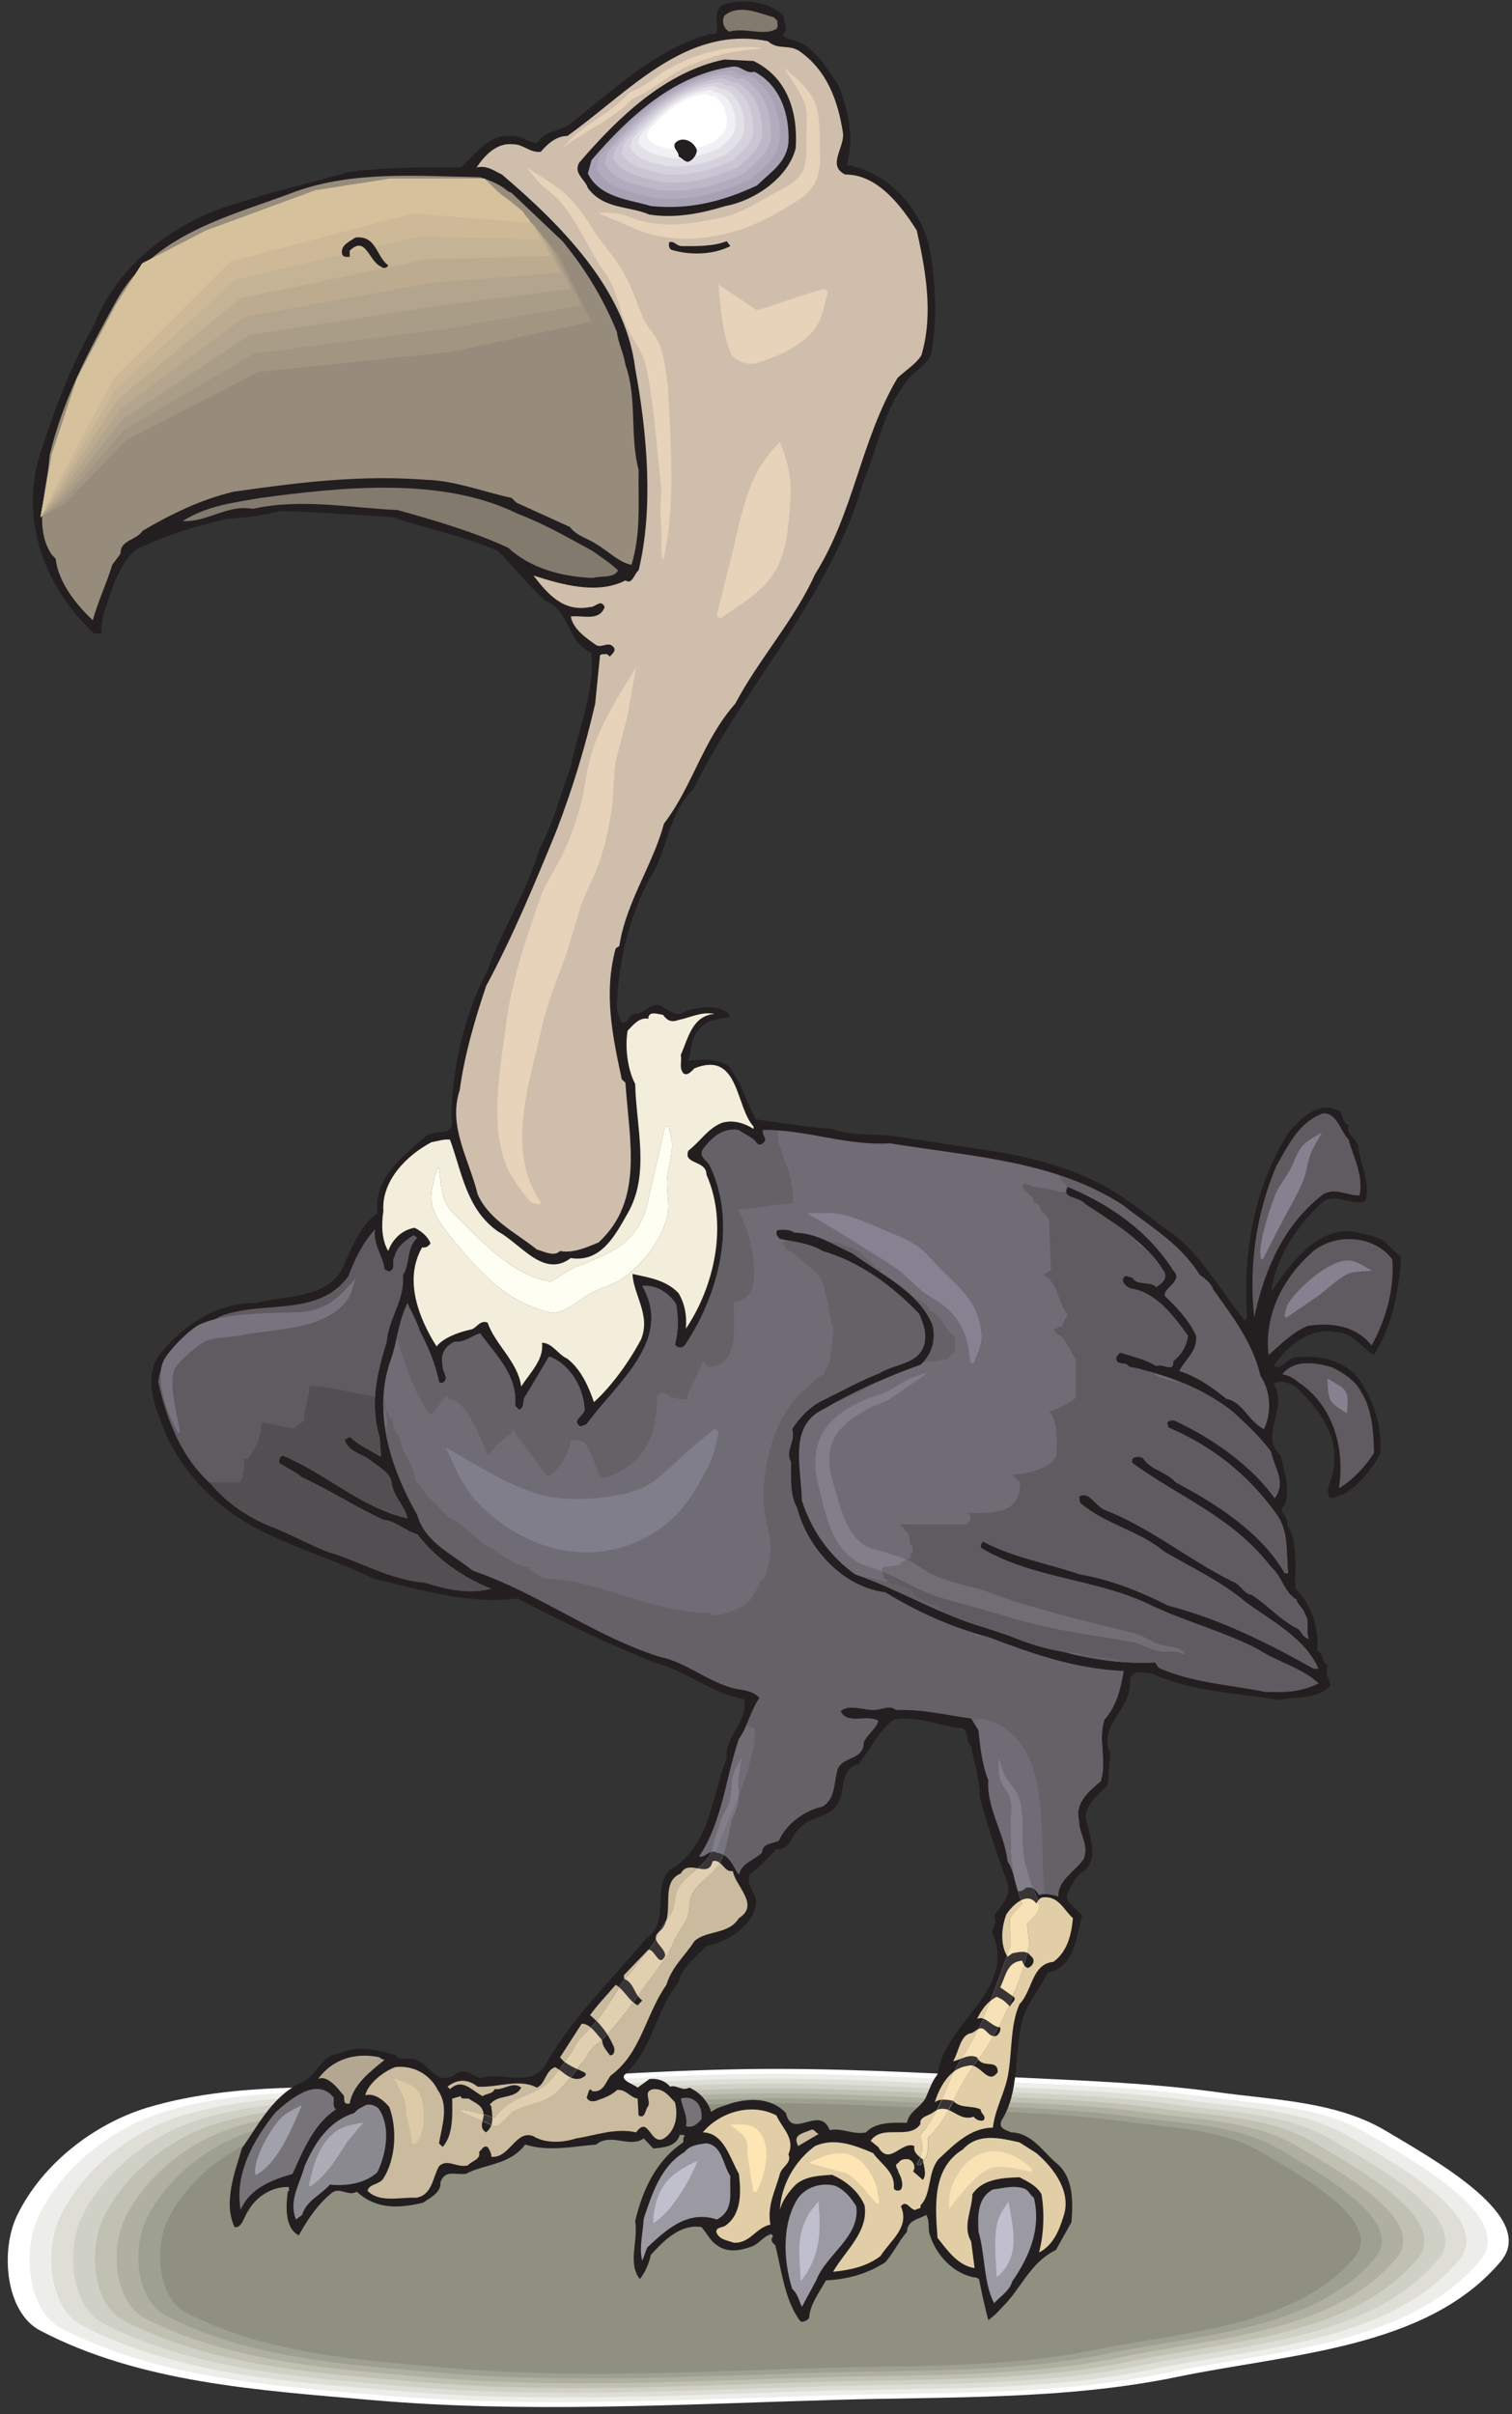 <?xml version="1.0" encoding="UTF-8" standalone="no"?>
<!-- Created with Inkscape (http://www.inkscape.org/) -->

<svg
   xmlns:dc="http://purl.org/dc/elements/1.1/"
   xmlns:cc="http://creativecommons.org/ns#"
   xmlns:rdf="http://www.w3.org/1999/02/22-rdf-syntax-ns#"
   xmlns:svg="http://www.w3.org/2000/svg"
   xmlns="http://www.w3.org/2000/svg"
   xmlns:sodipodi="http://sodipodi.sourceforge.net/DTD/sodipodi-0.dtd"
   xmlns:inkscape="http://www.inkscape.org/namespaces/inkscape"
   id="svg2"
   version="1.1"
   inkscape:version="0.48.4 r9939"
   width="170"
   height="271.25"
   xml:space="preserve"
   sodipodi:docname="Vulture_05.eps"><rect width="100%" height="100%" fill="#333333" stroke="none"/><defs
     id="defs6" /><sodipodi:namedview
     pagecolor="#ffffff"
     bordercolor="#666666"
     borderopacity="1"
     objecttolerance="10"
     gridtolerance="10"
     guidetolerance="10"
     inkscape:pageopacity="0"
     inkscape:pageshadow="2"
     inkscape:window-width="640"
     inkscape:window-height="480"
     id="namedview4"
     showgrid="false"
     inkscape:zoom="0.87004608"
     inkscape:cx="85"
     inkscape:cy="135.625"
     inkscape:window-x="0"
     inkscape:window-y="35"
     inkscape:window-maximized="0"
     inkscape:current-layer="g12" /><g
     id="g10"
     inkscape:groupmode="layer"
     inkscape:label="ink_ext_XXXXXX"
     transform="matrix(1.25,0,0,-1.25,0,271.25)"><g
       id="g12"
       transform="scale(0.1,0.1)"><path
         d="m 15.41,178.543 c 22.168,45.879 68.914,82.32 117.637,97.027 88.668,26.344 184.355,14.707 276.535,20.637 87.57,5.707 175.141,12.512 262.711,13.828 75.934,1.102 152.094,-3.07 228.031,-6.805 64.742,-3.292 129.706,-5.046 193.796,-13.828 51.35,-7.246 107.32,-8.121 152.09,-34.683 44.77,-26.785 137.39,-77.711 103.59,-117.664 C 1283.52,58.465 1160.18,54.293 1059.44,33.438 957.605,12.363 852.258,15.656 748.227,12.582 610.18,8.629 471.254,0.508 333.645,12.582 232.688,21.363 126.023,27.949 36.262,74.926 4.875,91.172 0.047,146.93 15.41,178.543"
         style="fill:#ffffff;fill-opacity:1;fill-rule:nonzero;stroke:none"
         id="path14" /><path
         d="m 34.723,177.883 c 21.508,44.562 66.941,80.129 114.343,94.176 86.036,25.687 179.09,14.488 268.637,20.199 84.938,5.488 170.09,12.293 255.027,13.39 73.961,1.094 147.922,-3.074 221.668,-6.804 62.766,-3.074 125.982,-4.614 188.082,-13.391 50.04,-7.027 104.47,-7.687 147.93,-33.59 43.46,-25.902 133.44,-75.297 100.74,-114.152 C 1266.63,61.316 1146.79,57.145 1048.91,36.949 950.141,16.312 847.648,19.605 746.691,16.754 612.594,12.801 477.621,5.117 343.738,16.754 245.855,25.316 142.266,31.68 54.914,77.121 24.629,93.148 20.02,147.152 34.723,177.883"
         style="fill:#edeeea;fill-opacity:1;fill-rule:nonzero;stroke:none"
         id="path16" /><path
         d="m 54.035,177.227 c 20.852,43.246 64.965,77.711 110.836,91.32 83.617,25.023 173.82,14.051 260.953,19.758 82.52,5.265 165.043,11.855 247.563,12.953 71.769,1.097 143.316,-3.074 215.086,-6.586 61.011,-2.856 122.027,-4.613 182.597,-12.953 48.51,-6.805 101.18,-7.684 143.32,-32.711 42.36,-25.024 129.71,-73.102 97.88,-110.86 C 1249.72,64.172 1133.4,60 1038.37,40.461 942.465,20.484 843.039,23.559 744.938,20.926 615.008,17.191 483.984,9.508 354.055,20.926 259.023,29.047 158.285,35.414 73.789,79.539 44.16,94.902 39.773,147.371 54.035,177.227"
         style="fill:#deded7;fill-opacity:1;fill-rule:nonzero;stroke:none"
         id="path18" /><path
         d="m 73.352,176.785 c 20.191,41.711 63.207,75.078 107.539,88.469 80.988,24.148 168.554,13.609 252.836,18.879 80.105,5.269 160.211,11.637 240.101,12.73 69.57,0.883 139.145,-2.851 208.719,-6.363 59.035,-2.855 118.293,-4.391 176.893,-12.734 47.19,-6.582 98.33,-7.243 139.15,-31.61 41.04,-24.367 125.75,-70.906 94.81,-107.347 C 1232.82,66.805 1120.02,62.855 1027.84,43.973 934.777,24.656 838.434,27.73 743.398,24.875 617.203,21.363 490.348,13.898 364.371,24.875 271.973,32.996 174.527,38.926 92.445,81.731 63.914,96.66 59.523,147.59 73.352,176.785"
         style="fill:#cfd0c6;fill-opacity:1;fill-rule:nonzero;stroke:none"
         id="path20" /><path
         d="m 92.883,176.129 c 19.531,40.391 61.015,72.879 104.031,85.613 78.57,23.488 163.285,13.172 244.93,18.438 77.695,5.05 155.168,11.199 232.64,12.297 67.379,0.875 134.758,-2.856 202.137,-6.149 57.063,-2.855 114.563,-4.39 171.409,-12.293 45.65,-6.367 95.25,-7.023 134.76,-30.515 39.72,-23.707 121.8,-68.93 91.95,-104.27 C 1215.93,69.66 1106.63,65.926 1017.52,47.484 927.316,28.828 833.82,31.68 741.863,29.047 619.617,25.535 496.492,18.289 374.465,29.047 285.141,36.73 190.77,42.656 111.098,84.148 83.445,98.637 79.273,147.809 92.883,176.129"
         style="fill:#c0c0b3;fill-opacity:1;fill-rule:nonzero;stroke:none"
         id="path22" /><path
         d="m 112.195,175.469 c 18.875,39.078 59.039,70.465 100.739,82.98 75.937,22.61 158.023,12.735 237.031,17.781 75.058,4.829 150.121,10.754 224.961,11.856 65.183,0.879 130.586,-2.856 195.551,-5.93 55.523,-2.851 111.05,-4.172 166.133,-11.851 44.12,-6.149 91.96,-7.028 130.37,-29.637 38.41,-23.051 117.86,-66.516 88.89,-100.762 -56.84,-67.394 -162.63,-71.125 -248.88,-89.129 -87.353,-18 -177.775,-15.145 -266.881,-17.781 -118.296,-3.289 -237.25,-10.316 -355.328,0 -86.472,7.684 -177.992,13.391 -254.808,53.348 -26.774,14.047 -30.946,61.902 -17.778,89.125"
         style="fill:#afb0a1;fill-opacity:1;fill-rule:nonzero;stroke:none"
         id="path24" /><path
         d="m 131.508,174.809 c 18.219,37.757 57.066,68.054 97.449,80.129 73.305,21.949 152.531,12.292 229.129,17.121 72.426,4.828 145.07,10.539 217.5,11.636 62.984,0.879 125.977,-2.636 188.961,-5.711 53.551,-2.632 107.324,-4.168 160.433,-11.632 42.8,-5.926 89.11,-6.586 126.2,-28.539 37.09,-22.172 113.69,-64.321 85.82,-97.465 C 1182.13,75.144 1079.85,71.633 996.453,54.293 911.953,36.949 824.605,39.582 738.57,37.168 624.227,33.875 509.223,27.289 395.098,37.168 311.477,44.414 223.031,49.902 148.629,88.758 122.73,102.367 118.781,148.469 131.508,174.809"
         style="fill:#9ea090;fill-opacity:1;fill-rule:nonzero;stroke:none"
         id="path26" /><path
         d="m 150.824,174.152 c 17.559,36.442 55.09,65.856 93.934,77.493 70.89,21.074 147.484,11.851 221.449,16.464 70.012,4.61 140.023,10.098 209.816,11.196 61.012,0.656 121.805,-2.637 182.598,-5.711 51.797,-2.41 103.594,-3.731 154.949,-10.973 41.26,-5.711 86.04,-6.367 121.59,-27.66 35.99,-21.293 109.95,-62.125 83.18,-94.176 C 1165.23,78 1066.46,74.488 985.918,57.805 904.492,41.121 819.996,43.754 737.035,41.34 c -110.394,-3.293 -221.668,-9.66 -331.844,0 -80.543,7.024 -165.921,12.293 -237.906,49.832 -25.019,12.953 -28.75,57.516 -16.461,82.98"
         style="fill:#8f907f;fill-opacity:1;fill-rule:nonzero;stroke:none"
         id="path28" /><path
         d="m 704.773,2155.8 c 0,-6.15 5.266,-12.96 -1.097,-17.57 5.926,-4.6 13.828,-4.17 19.754,-8.56 12.289,-7.68 22.164,-23.05 30.504,-36 8.781,-21.29 14.925,-47.86 7.683,-72 36.653,-6.37 64.305,-36.67 73.961,-71.79 5.707,-30.29 7.902,-65.86 2.195,-96.81 -3.293,-12.51 -17.996,-17.34 -24.14,-28.32 -19.317,-25.46 -24.582,-58.39 -36.871,-87.15 -28.754,-102.74 -106.227,-182.42 -153.414,-277.47 -23.481,-23.06 -22.606,-56.42 -40.164,-81.67 -17.336,-34.46 -26.993,-72.23 -28.309,-113.28 0.219,-5.26 1.973,-9.87 4.387,-14.26 6.586,-1.32 5.926,7.9 12.074,7.68 8.996,0.22 15.801,13.39 25.894,5.49 5.489,-2.64 12.293,-8.78 18.657,-3.29 12.73,3.95 28.75,6.8 39.941,-2.2 l 0,-3.29 c -10.094,-1.1 -20.187,-1.98 -26.992,-10.76 -7.684,-7.68 -6.805,-18.88 -9.656,-28.32 10.531,1.98 26.554,1.98 35.773,-4.39 11.852,-14.49 16.238,-32.05 24.801,-48.07 21.508,-2.86 45.43,-7.03 68.695,-8.56 17.996,-7.25 41.481,-3.51 61.012,-7.47 30.945,-4.17 59.918,-9.22 88.008,-13.17 34.238,-5.93 70.234,-15.8 101.179,-33.59 16.902,-10.75 31.602,-21.29 46.742,-33.59 32.27,-19.31 50.7,-55.75 74.19,-84.074 l 0,0 2.19,2.414 0,0 c -4.39,58.62 7.03,119.2 37.97,167.28 10.1,10.76 24.8,26.56 41.48,19.54 8.78,-0.66 4.39,-11.64 11.85,-14.05 -3.07,-9.22 9.22,-12.29 8.78,-20.64 2.2,-16.02 10.97,-30.29 6.36,-47.63 -13.6,-5.27 -28.53,10.31 -41.26,-3.3 -22.82,-21.95 -39.72,-49.39 -43.67,-78.37 17.12,25.03 41.26,59.06 75.28,54.23 8.34,-2.42 17.34,-3.52 25.02,-7.47 l 0,0 16.46,-15.37 0,0 c -1.54,-32.05 -8.12,-61.899 -24.14,-88.024 -11.2,6.586 -19.1,19.976 -33.8,20.633 -23.49,4.613 -44.12,-12.071 -56.41,-30.512 7.24,-3.731 11.64,6.586 18.44,7.683 20.63,2.196 42.14,-1.097 56.62,-17.343 14.05,-19.539 23.05,-43.903 20.63,-69.809 -9.65,-15.805 -24.36,-36.879 -44.77,-39.293 -5.7,6.805 1.54,16.246 2.42,24.149 6.36,31.609 -12.51,55.757 -33.8,76.171 -5.49,3.075 -13.61,6.809 -19.54,2.196 13.61,-21.949 -13.82,-46.321 6.37,-64.321 2.63,-14.046 8.99,-29.636 3.51,-44.562 -7.46,-5.27 4.39,-10.316 1.98,-17.34 10.53,-15.808 6.8,-40.832 7.68,-57.738 14.92,-14.266 21.29,-36.66 19.53,-55.758 6.8,-2.855 3.07,-9.879 9.66,-12.953 -2.86,-7.684 0.87,-11.414 2.19,-18.438 -11.63,-12.515 -29.85,-9.441 -45.65,-12.953 -35.77,6.149 -79.45,7.465 -114.35,23.707 -7.68,0.66 -17.55,4.828 -20.41,-5.269 3.3,-25.903 -29.403,-40.828 -17.552,-66.293 l 0,0 -2.195,-28.32 0,0 c -8.996,-9.879 -24.801,-20.415 -18.219,-36 2.856,-13.395 8.782,-28.321 -1.316,-40.172 -8.996,-4.395 -13.387,-14.711 -17.336,-23.051 -0.879,-7.027 9.438,-12.293 14.043,-18.442 -6.363,-18.878 -6.145,-46.101 -31.383,-51.148 -6.804,-15.148 -18.875,-27.441 -22.824,-43.687 -7.465,-29.196 -1.977,-63.442 -18.656,-89.344 -3.074,-7.465 4.609,-8.344 8.558,-10.539 17.782,-0.438 27.438,-15.367 39.285,-26.344 17.559,-12.949 16.461,-36.438 15.145,-54.441 l 0,0 -14.047,-25.024 0,0 c -23.265,-11.195 -31.605,-35.344 -48.062,-51.148 -4.172,-4.832 -8.34,-8.785 -12.731,-11.855 -2.851,11.195 -5.707,23.27 -7.683,33.805 0,5.707 -5.485,4.172 -8.778,5.488 -17.777,5.051 -32.48,22.176 -36.871,40.176 -0.656,6.367 0.438,9.656 -2.414,15.144 -6.144,-3.73 -17.117,-4.609 -17.336,-15.144 -7.023,-7.906 -11.855,-18.66 -19.535,-27.441 -15.801,-10.317 -34.676,-15.586 -53.332,-16.247 -6.145,-10.976 -14.703,-22.171 -15.145,-33.804 -1.972,-2.418 -4.386,-3.734 -7.679,-3.293 -14.266,18.437 -16.903,45.219 -22.824,68.711 -2.418,1.754 -4.829,5.047 -2.196,7.461 0.219,1.32 -0.66,1.757 -1.316,2.414 -6.586,-1.317 -10.977,-8.559 -17.34,-10.973 -9.875,-3.734 -22.387,-6.148 -31.606,1.098 -5.925,3.73 -9.214,10.754 -13.828,16.242 -18.652,3.074 -33.578,-11.633 -45.648,-25.024 -1.535,-7.683 -5.266,-16.023 -9.875,-21.734 -11.195,14.051 -1.316,34.246 -4.168,52.246 6.359,27.004 18.434,54.223 43.23,70.688 0.442,1.976 -0.652,4.39 1.321,5.488 -0.879,1.977 -3.074,0.879 -4.391,1.316 -3.289,-10.757 -14.484,-11.414 -23.922,-12.293 l 0,0 -8.558,9 0,0 c -12.731,-9 -29.629,5.489 -42.797,-5.488 -21.731,-1.758 -42.578,-6.586 -63.867,0 -13.829,-18.656 -37.313,-17.558 -53.332,-26.344 -9.875,-1.093 -18.657,3.954 -22.825,-7.461 0.657,-9.66 -9.218,-13.832 -15.582,-18.441 -21.949,-5.269 -42.359,-6.144 -59.699,9.879 -8.121,-4.609 -15.363,4.832 -22.824,-1.316 -12.731,-10.54 -21.289,-23.489 -29.41,-37.977 -12.95,7.023 -11.414,26.562 -9.875,39.293 1.754,0.66 0.879,2.852 1.097,4.172 -14.484,0.66 -29.191,-7.903 -36.871,-21.735 -3.511,-4.828 -5.484,-15.585 -12.07,-14.269 -10.316,22.172 0.219,49.176 6.586,70.687 16.016,23.051 28.531,48.516 55.523,60.153 11.414,5.926 17.118,23.926 31.387,25.023 16.457,7.684 34.895,3.949 51.137,-1.316 4.168,-6.149 13.168,-1.098 18.652,-4.172 12.512,-4.172 17.34,-22.828 33.801,-14.051 7.898,7.906 15.801,0.66 23.703,-2.414 20.629,6.586 47.406,-10.316 60.133,14.27 24.363,41.707 58.383,74.418 90.207,112.175 22.824,15.368 0.656,52.246 26.117,64.325 31.602,23.484 32.043,63.66 45.43,96.586 -2.414,19.757 20.41,34.027 15.363,53.343 -28.973,5.274 -52.016,25.469 -80.328,32.934 -41.918,16.683 -82.738,36.441 -123.125,57.512 -46.09,-5.707 -87.129,8.343 -128.172,17.343 -32.043,15.586 -67.156,26.125 -98.105,41.489 -44.332,20.636 -80.106,57.297 -95.688,103.398 -7.684,18 -13.168,45.219 3.293,60.809 19.75,23.925 50.258,43.465 82.52,42.367 27.214,7.685 68.476,3.075 80.546,36.005 7.684,16.02 14.047,34.02 29.411,44.78 -3.293,31.39 21.507,50.27 43.675,69.37 8.559,6.81 27.871,-1.54 22.825,17.56 0.878,43.91 11.851,91.98 32.699,131.71 13.168,37.11 35.554,70.69 46.531,108.89 12.945,23.27 18.875,49.17 28.309,73.98 6.586,34.03 21.293,64.54 18.656,102.3 -22.606,10.1 -19.75,39.07 -41.481,46.76 -16.019,14.92 -28.75,30.51 -42.355,44.78 -30.289,13.39 -63.211,19.54 -94.813,30.51 -33.8,1.76 -66.718,4.83 -101.179,5.49 -15.141,-3.95 -32.481,-6.37 -47.844,-6.81 -24.801,-6.14 -49.82,-12.73 -72.645,-23.7 -14.925,-3.08 -23.265,-21.52 -28.531,-32.93 -5.047,-15.15 -12.511,-30.73 -12.07,-46.76 l -6.363,0 0,0 c -44.992,41.49 -68.918,105.15 -46.969,166.62 12.508,38.19 26.773,75.95 46.969,111.08 21.285,55.54 76.156,95.05 130.582,109.76 32.043,10.76 66.718,18.44 97.886,27.44 30.946,4.39 69.352,4.39 101.176,4.17 12.949,11.42 25.68,30.51 45.649,28.32 8.781,0 14.925,-5.27 22.828,-6.59 8.34,13.18 23.261,10.1 32.703,19.76 39.285,30.74 76.156,66.08 123.121,78.37 2.414,0 5.269,-0.44 6.144,2.2 0.661,7.9 -3.73,22.39 7.684,25.02 16.899,4.61 39.727,2.2 52.234,-10.75 l 0,0 z M 864.77,616.715 l 0,0 c -18.215,0.656 -37.75,11.633 -60.797,7.461 -13.825,-10.098 -21.067,-26.781 -31.821,-40.172 -15.804,-2.856 -12.07,-21.734 -17.339,-32.711 -6.364,-15.586 -24.583,-12.949 -34.676,-23.926 -8.34,-5.929 -8.782,-21.078 -21.731,-19.539 -7.019,-7.683 -14.922,-15.586 -23.922,-22.832 -4.386,-10.754 7.684,-17.34 5.27,-28.316 -4.828,-19.977 -26.336,-32.27 -44.336,-36.004 -8.559,-9.656 -22.605,-19.317 -25.02,-32.488 -21.289,-26.125 -22.824,-60.149 -49.16,-83.86 -1.758,-5.265 8.117,-7.465 12.289,-10.976 l 0,0 10.536,7.687 0,0 c 6.367,0.875 14.046,-1.101 18.656,-6.809 5.707,1.977 10.754,-4.39 17.336,-0.878 9.656,-4.168 16.679,-12.512 19.754,-21.95 4.828,4.391 11.414,5.266 17.121,7.684 17.117,5.047 36.648,5.488 50.039,-8.563 5.265,-24.804 30.504,7.903 39.285,-15.367 10.754,2.414 21.726,-4.609 32.699,-1.976 8.563,9.441 24.582,8.781 36.875,8.562 1.535,9.66 10.75,12.735 16.457,21.731 3.512,7.465 5.707,15.371 10.973,21.734 5.926,47.199 73.086,75.734 48.726,128.641 2.633,3.953 4.829,9.441 2.196,14.05 5.703,8.122 16.019,19.098 12.066,29.415 -9.433,25.246 -17.773,50.933 -25.019,77.273 0.66,13.832 -5.266,30.516 -7.68,45.664 -5.707,5.047 -0.66,13.168 -8.777,16.465"
         style="fill:#231f20;fill-opacity:1;fill-rule:nonzero;stroke:none"
         id="path30" /><path
         d="m 699.285,2151.19 c -0.437,-2.64 1.539,-6.15 -1.972,-7.69 -10.977,-5.71 -27.657,1.98 -41.485,-1.97 -5.265,3.29 -6.582,9.22 -4.387,14.27 12.95,10.97 30.946,2.41 44.551,-1.32 l 0,0 3.293,-3.29 0,0"
         style="fill:#837a6e;fill-opacity:1;fill-rule:nonzero;stroke:none"
         id="path32" /><path
         d="m 690.727,2132.96 c 8.558,-8.12 18.656,-2.63 28.093,-8.78 25.457,-17.56 34.895,-45.44 39.285,-72.88 2.415,-13.39 -14.925,-30.07 2.196,-38.19 28.75,0.21 50.039,-27.66 64.304,-50.28 7.68,-34.68 15.364,-74.85 4.168,-112.17 -4.605,-7.69 -14.261,-13.61 -21.507,-20.42 -33.36,-56.64 -39.067,-120.74 -74.18,-176.49 -18.438,-41.06 -50.699,-76.4 -71.77,-116.36 -29.187,-32.92 -38.187,-73.75 -64.086,-107.78 -10.312,-37.98 -34.015,-70.25 -40.164,-109.98 l 0,0 -3.293,-2.2 0,0 c -10.972,-40.61 -2.851,-78.37 5.489,-117.66 l 0,0 3.293,-3.07 0,0 c 3.511,-52.69 16.679,-105.82 -24.141,-143.57 -10.754,-4.4 -22.387,-9.88 -34.68,-7.69 -5.265,-5.49 -14.265,-0.44 -20.847,1.32 -18.657,15.15 -43.02,26.34 -53.332,49.83 -7.242,30.52 -26.996,61.03 -16.024,93.52 4.391,32.49 13.61,63.22 23.703,93.52 24.364,45.22 43.899,92.42 63.207,139.39 14.27,37.11 25.903,75.08 34.899,114.37 l 0,0 4.39,43.69 0,0 c 1.536,1.1 4.168,0.88 6.364,0.88 l 0,0 2.414,-2.19 0,0 c 1.976,2.41 6.367,5.48 3.074,8.78 -4.828,5.49 -10.754,-2.2 -16.242,2.19 -8.34,5.93 -19.75,13.61 -21.949,25.03 10.757,1.53 25.461,-4.84 30.507,8.56 -3.511,7.68 -8.339,-0.44 -13.168,0 -23.703,-4.83 -37.968,11.41 -50.917,28.31 24.8,-7.9 57.281,-17.55 82.742,-4.39 6.363,-4.16 7.679,5.93 11.851,9.01 13.606,55.54 7.684,123.81 -3.07,181.54 -8.563,70.69 -66.285,128.65 -119.836,174.31 -7.023,3.29 -13.605,8.56 -22.824,6.36 7.461,11.19 18.219,22.39 32.703,20.85 9.219,0.22 15.141,-7.9 25.019,-6.8 5.926,7.02 14.043,14.27 23.922,14.27 54.868,38.85 106.227,100.1 180.407,85.17 l 0,0"
         style="fill:#cfbeab;fill-opacity:1;fill-rule:nonzero;stroke:none"
         id="path34" /><path
         d="m 677.777,2115.18 c 30.727,-14.93 39.946,-46.1 37.969,-78.15 -6.363,-26.56 -36.871,-47.42 -63.207,-52.24 -21.07,-6.37 -44.113,-11.42 -68.476,-7.69 -18.215,7.9 -41.262,4.61 -55.309,23.93 -2.41,7.68 -13.387,13.39 -7.68,22.83 35.555,41.49 77.91,81.66 130.367,92.64 l 0,0 26.336,-1.32 0,0"
         style="fill:#231f20;fill-opacity:1;fill-rule:nonzero;stroke:none"
         id="path36" /><path
         d="m 678.656,2105.52 c 23.043,-12.07 31.824,-38.19 30.508,-64.32 -2.414,-18 -15.805,-25.68 -28.312,-37.97 -31.168,-14.49 -61.016,-21.96 -95.473,-18.44 -20.41,6.14 -45.649,7.46 -56.625,29.19 l 0,0 3.293,12.07 0,0 c 34.898,40.62 75.5,77.06 127.078,84.08 7.68,0.88 11.41,-6.8 19.531,-4.61 l 0,0"
         style="fill:#a7a1b4;fill-opacity:1;fill-rule:nonzero;stroke:none"
         id="path38" /><path
         d="m 673.387,2102.45 c 21.07,-11.19 29.191,-34.9 27.875,-58.83 -2.196,-16.46 -14.485,-23.49 -25.899,-34.91 -28.531,-12.95 -55.746,-19.97 -87.351,-16.68 -18.657,5.71 -41.699,6.81 -51.793,26.78 l 0,0 c 1.094,3.51 1.972,7.24 3.074,10.98 l 0,0 c 32.043,37.1 68.914,70.46 116.316,76.83 6.805,0.88 10.317,-6.14 17.778,-4.17 l 0,0"
         style="fill:#b1abbd;fill-opacity:1;fill-rule:nonzero;stroke:none"
         id="path40" /><path
         d="m 668.121,2099.38 c 19.094,-10.1 26.336,-31.61 25.238,-53.35 -1.972,-14.92 -13.168,-21.29 -23.484,-31.61 -25.676,-11.85 -50.477,-18.22 -79.23,-15.15 -16.895,5.05 -37.747,6.15 -46.747,24.15 l 0,0 c 0.879,3.29 1.754,6.59 2.633,9.88 l 0,0 c 28.973,33.81 62.551,64.1 105.348,69.81 6.367,0.66 9.437,-5.71 16.242,-3.73 l 0,0"
         style="fill:#bdb7c8;fill-opacity:1;fill-rule:nonzero;stroke:none"
         id="path42" /><path
         d="m 662.633,2096.09 c 17.34,-9 23.703,-28.32 22.828,-47.64 -1.977,-13.39 -11.852,-19.1 -21.07,-28.32 -23.047,-10.54 -45.211,-16.25 -70.891,-13.61 -15.363,4.61 -34.02,5.49 -42.137,21.73 l 0,0 c 0.875,2.86 1.754,5.93 2.41,8.78 l 0,0 c 26.122,30.3 56.188,57.3 94.375,62.57 5.707,0.65 8.559,-5.05 14.485,-3.51 l 0,0"
         style="fill:#c9c5d2;fill-opacity:1;fill-rule:nonzero;stroke:none"
         id="path44" /><path
         d="m 657.367,2093.01 c 15.145,-7.9 21.071,-25.03 19.973,-42.15 -1.535,-11.85 -10.317,-16.9 -18.438,-25.02 -20.41,-9.44 -40.164,-14.49 -62.769,-12.08 -13.387,3.95 -30.067,4.83 -37.309,19.1 l 0,0 c 0.875,2.64 1.535,5.27 2.192,7.9 l 0,0 c 23.047,26.79 49.605,50.72 83.621,55.33 5.047,0.65 7.461,-4.39 12.73,-3.08 l 0,0"
         style="fill:#d6d2dd;fill-opacity:1;fill-rule:nonzero;stroke:none"
         id="path46" /><path
         d="m 652.098,2089.94 c 13.172,-7.03 18.218,-21.73 17.34,-36.66 -1.317,-10.32 -8.997,-14.71 -16.02,-21.96 -17.777,-8.12 -34.898,-12.51 -54.648,-10.31 -11.633,3.51 -26.122,4.17 -32.266,16.68 l 0,0 c 0.66,2.2 1.316,4.61 1.976,6.81 l 0,0 c 19.973,23.27 43.016,44.12 72.645,48.07 4.172,0.44 6.367,-3.95 10.973,-2.63 l 0,0"
         style="fill:#e3e1e8;fill-opacity:1;fill-rule:nonzero;stroke:none"
         id="path48" /><path
         d="m 646.832,2086.86 c 11.191,-5.92 15.363,-18.65 14.703,-31.17 -1.094,-8.78 -7.68,-12.51 -13.824,-18.66 -14.926,-6.8 -29.41,-10.53 -46.09,-8.78 -10.094,2.86 -22.168,3.52 -27.652,14.05 l 0,0 c 0.656,1.98 1.097,3.95 1.754,5.93 l 0,0 c 16.898,19.75 36.652,37.54 61.89,40.83 3.512,0.44 5.489,-3.29 9.219,-2.2 l 0,0"
         style="fill:#f1f0f4;fill-opacity:1;fill-rule:nonzero;stroke:none"
         id="path50" /><path
         d="m 641.566,2083.79 c 9.215,-5.05 12.727,-15.36 12.071,-25.9 -0.879,-7.25 -6.367,-10.1 -11.196,-15.15 -12.289,-5.71 -24.359,-8.78 -38.187,-7.24 -8.121,2.41 -18.215,2.85 -22.606,11.63 l 0,0 1.317,4.83 0,0 c 14.047,16.25 30.066,30.73 50.918,33.59 3.074,0.43 4.609,-2.64 7.683,-1.76 l 0,0"
         style="fill:#ffffff;fill-opacity:1;fill-rule:nonzero;stroke:none"
         id="path52" /><path
         d="m 626.859,2034.84 c -0.437,-4.39 -3.511,-8.34 -6.804,-9.88 -3.071,-1.76 -6.364,2.85 -9.657,4.39 0.442,4.83 -5.484,6.58 -3.289,11.85 6.364,7.25 17.555,1.54 19.75,-6.36 l 0,0"
         style="fill:#231f20;fill-opacity:1;fill-rule:nonzero;stroke:none"
         id="path54" /><path
         d="m 460.059,1996.64 45.875,-43.47 0,0 c 20.847,-25.24 37.308,-52.68 48.941,-81.66 1.316,-10.31 6.141,-19.1 7.68,-29.42 10.754,-30.07 3.73,-63.44 11.851,-94.61 -0.437,-30.3 2.196,-56.64 -6.363,-85.18 -10.977,1.76 -21.07,12.52 -31.824,18.66 -7.684,5.27 -17.34,7.03 -23.703,15.37 l 0,0 -47.844,21.74 -4.613,4.38 0,0 c -25.676,5.5 -50.914,15.59 -77.032,16.25 -58.379,4.61 -115.004,-2.41 -173.164,-10.75 -29.191,-7.03 -55.965,-19.99 -81.644,-35.13 -5.707,-8.78 -20.192,-8.12 -19.754,-20.42 l 0,0 -7.461,-10.1 0,0 c -5.047,-16.46 -12.731,-32.7 -17.559,-49.83 -14.266,13.17 -31.383,34.47 -33.359,55.32 l 0,0 -3.512,3.51 0,0 c -17.336,25.91 -3.73,60.38 -1.973,89.13 11.629,49.61 35.113,93.96 59.695,138.52 33.578,61.47 103.808,76.84 161.969,99.01 52.234,18.44 108.422,13.83 165.484,12.73 9,-2.85 17.996,-6.37 25.238,-12.73 l 0,0 3.071,-1.32 0,0"
         style="fill:#978c7b;fill-opacity:1;fill-rule:nonzero;stroke:none"
         id="path56" /><path
         d="m 36.48,1705.11 10.312,57.08 22.387,67.39 34.675,65.64 24.145,37.98 57.063,29.41 98.542,36.23 67.379,10.53 84.715,0 15.582,-13.83 30.946,-32.93 25.898,-29.41 32.922,-67.4 -129.488,-32.92 -174.704,-13.83 -120.925,-53.57 -57.067,-51.81 -22.383,-8.56"
         style="fill:#978c7b;fill-opacity:1;fill-rule:nonzero;stroke:none"
         id="path58" /><path
         d="m 36.48,1705.11 c 3.512,18.88 6.801,37.98 10.312,57.08 7.461,22.39 14.926,44.78 22.387,67.39 11.633,21.73 23.047,43.69 34.675,65.64 8.122,12.73 16.024,25.24 24.145,37.98 19.094,9.88 37.969,19.53 57.063,29.41 32.921,12.08 65.621,24.15 98.542,36.23 22.387,3.51 44.993,7.02 67.379,10.53 28.313,0 56.403,0 84.715,0 5.051,-4.61 9.875,-9.22 14.926,-13.61 9.434,-9.88 19.094,-19.53 28.531,-29.42 7.899,-8.77 15.801,-17.55 23.703,-26.34 9.657,-19.75 19.313,-39.51 28.969,-59.27 -41.918,-9 -84.058,-18 -125.976,-27 -57.723,-5.93 -115.446,-12.07 -173.164,-18 -39.504,-20.42 -79.231,-40.61 -118.735,-61.03 -18.656,-19.1 -37.09,-38.2 -55.746,-57.29 -7.242,-4.18 -14.484,-8.12 -21.727,-12.3"
         style="fill:#a29682;fill-opacity:1;fill-rule:nonzero;stroke:none"
         id="path60" /><path
         d="m 36.48,1705.11 c 3.512,18.88 6.801,37.98 10.312,57.08 7.461,22.39 14.926,44.78 22.387,67.39 11.633,21.73 23.047,43.69 34.675,65.64 8.122,12.73 16.024,25.24 24.145,37.98 19.094,9.88 37.969,19.53 57.063,29.41 32.921,12.08 65.621,24.15 98.542,36.23 22.387,3.51 44.993,7.02 67.379,10.53 28.313,0 56.403,0 84.715,0 4.828,-4.61 9.656,-9 14.485,-13.39 8.558,-8.56 17.121,-17.34 25.679,-25.9 7.242,-7.9 14.266,-15.59 21.508,-23.49 8.563,-17.13 16.902,-34.03 25.461,-51.15 -41.043,-7.03 -81.863,-14.05 -122.687,-21.08 -57.282,-7.24 -114.344,-14.7 -171.629,-22.17 -38.844,-22.83 -77.692,-45.66 -116.539,-68.27 -18.215,-21.07 -36.43,-41.93 -54.649,-62.78 -6.805,-5.27 -13.824,-10.76 -20.848,-16.03"
         style="fill:#aa9d87;fill-opacity:1;fill-rule:nonzero;stroke:none"
         id="path62" /><path
         d="m 36.48,1705.11 c 3.512,18.88 6.801,37.98 10.312,57.08 7.461,22.39 14.926,44.78 22.387,67.39 11.633,21.73 23.047,43.69 34.675,65.64 8.122,12.73 16.024,25.24 24.145,37.98 19.094,9.88 37.969,19.53 57.063,29.41 32.921,12.08 65.621,24.15 98.542,36.23 22.387,3.51 44.993,7.02 67.379,10.53 28.313,0 56.403,0 84.715,0 4.61,-4.39 9.219,-8.78 14.047,-13.17 7.684,-7.46 15.363,-14.93 22.824,-22.39 6.586,-6.81 12.95,-13.83 19.313,-20.64 7.242,-14.27 14.488,-28.53 21.73,-42.8 -39.726,-5.05 -79.449,-10.1 -119.175,-15.15 -56.625,-8.78 -113.465,-17.56 -170.09,-26.34 -38.188,-25.47 -76.16,-50.71 -114.344,-75.96 -17.777,-22.61 -35.555,-45.44 -53.332,-68.05 -6.805,-6.58 -13.391,-13.17 -20.191,-19.76"
         style="fill:#b3a58d;fill-opacity:1;fill-rule:nonzero;stroke:none"
         id="path64" /><path
         d="m 36.48,1705.11 c 3.512,18.88 6.801,37.98 10.312,57.08 7.461,22.39 14.926,44.78 22.387,67.39 11.633,21.73 23.047,43.69 34.675,65.64 8.122,12.73 16.024,25.24 24.145,37.98 19.094,9.88 37.969,19.53 57.063,29.41 32.921,12.08 65.621,24.15 98.542,36.23 22.387,3.51 44.993,7.02 67.379,10.53 28.313,0 56.403,0 84.715,0 4.391,-4.39 8.996,-8.56 13.61,-12.95 6.582,-6.37 13.386,-12.73 20.191,-18.88 5.703,-5.93 11.41,-11.85 16.898,-17.56 6.145,-11.64 12.071,-23.27 18.215,-34.91 -38.625,-3.07 -77.254,-6.14 -115.879,-9.21 -56.187,-10.1 -112.371,-20.42 -168.558,-30.52 -37.309,-27.66 -74.84,-55.54 -112.149,-83.2 -17.34,-24.59 -34.675,-49.17 -52.015,-73.54 -6.582,-7.9 -13.168,-15.8 -19.531,-23.49"
         style="fill:#bcab8f;fill-opacity:1;fill-rule:nonzero;stroke:none"
         id="path66" /><path
         d="m 36.48,1705.11 c 3.512,18.88 6.801,37.98 10.312,57.08 7.461,22.39 14.926,44.78 22.387,67.39 11.633,21.73 23.047,43.69 34.675,65.64 8.122,12.73 16.024,25.24 24.145,37.98 19.094,9.88 37.969,19.53 57.063,29.41 32.921,12.08 65.621,24.15 98.542,36.23 22.387,3.51 44.993,7.02 67.379,10.53 28.313,0 56.403,0 84.715,0 4.391,-4.17 8.559,-8.56 12.949,-12.73 5.926,-5.05 11.852,-10.32 17.559,-15.59 5.047,-4.82 9.875,-9.66 14.926,-14.49 4.605,-8.77 9.433,-17.77 14.262,-26.56 -37.528,-1.1 -74.84,-2.19 -112.368,-3.29 -55.746,-11.64 -111.492,-23.27 -167.019,-34.91 -36.653,-30.07 -73.305,-60.36 -109.957,-90.66 -16.899,-26.12 -33.797,-52.46 -50.918,-78.81 -6.144,-9.22 -12.508,-18.22 -18.652,-27.22"
         style="fill:#c4b394;fill-opacity:1;fill-rule:nonzero;stroke:none"
         id="path68" /><path
         d="m 36.48,1705.11 c 3.512,18.88 6.801,37.98 10.312,57.08 7.461,22.39 14.926,44.78 22.387,67.39 11.633,21.73 23.047,43.69 34.675,65.64 8.122,12.73 16.024,25.24 24.145,37.98 19.094,9.88 37.969,19.53 57.063,29.41 32.921,12.08 65.621,24.15 98.542,36.23 22.387,3.51 44.993,7.02 67.379,10.53 28.313,0 56.403,0 84.715,0 4.168,-4.17 8.34,-8.34 12.512,-12.51 5.047,-3.95 9.875,-7.9 14.922,-12.07 4.172,-3.74 8.34,-7.69 12.512,-11.64 3.511,-6.15 7.023,-12.29 10.535,-18.44 -36.215,0.88 -72.426,1.75 -108.86,2.63 -55.09,-12.95 -110.394,-25.9 -165.703,-38.85 -35.773,-32.71 -71.547,-65.42 -107.543,-98.13 -16.461,-28.09 -33.14,-56.2 -49.597,-84.51 -5.926,-10.1 -12.07,-20.42 -17.996,-30.74"
         style="fill:#cdb998;fill-opacity:1;fill-rule:nonzero;stroke:none"
         id="path70" /><path
         d="m 36.48,1705.11 10.312,57.08 22.387,67.39 34.675,65.64 24.145,37.98 57.063,29.41 98.542,36.23 67.379,10.53 84.715,0 12.071,-12.07 12.07,-8.78 10.316,-8.56 7.024,-10.32 -105.567,8.56 -164.164,-43.25 -105.347,-105.37 -48.286,-90 -17.336,-34.47"
         style="fill:#d6c19d;fill-opacity:1;fill-rule:nonzero;stroke:none"
         id="path72" /><path
         d="m 349.227,1931.44 c -1.317,-2.85 -5.047,-2.85 -6.582,-1.1 -10.973,4.84 -13.61,28.54 -28.094,14.27 l 0,-5.48 c -2.633,0 -5.266,-0.67 -6.805,2.19 -1.976,8.34 7.024,11.63 11.852,15.14 19.093,2.2 18.656,-17.12 29.629,-25.02 l 0,0"
         style="fill:#231f20;fill-opacity:1;fill-rule:nonzero;stroke:none"
         id="path74" /><path
         d="m 653.637,1953.17 3.293,-4.38 0,0 c -14.266,-7.47 -35.336,-8.79 -53.114,-3.3 -1.757,0.88 -2.632,3.73 -1.976,6.59 3.953,2.19 7.023,-3.74 11.851,-3.29 12.731,-0.23 28.313,-0.23 39.946,4.38 l 0,0"
         style="fill:#231f20;fill-opacity:1;fill-rule:nonzero;stroke:none"
         id="path76" /><path
         d="m 465.547,1708.19 c 23.484,-8.79 46.308,-21.96 67.598,-33.59 7.683,-5.49 15.8,-10.76 22.828,-17.34 -3.735,-7.25 -15.145,-4.62 -22.828,-6.81 -27.653,1.1 -55.965,8.56 -76.157,27.22 -31.601,14.49 -65.402,24.37 -99.203,33.81 -42.797,1.97 -86.91,10.75 -130.363,1.09 -23.484,4.18 -40.164,-12.07 -63.211,-10.97 21.949,13.61 44.773,16.47 70.672,20.85 72.207,9.66 162.847,19.32 230.664,-14.26 l 0,0"
         style="fill:#837a6e;fill-opacity:1;fill-rule:nonzero;stroke:none"
         id="path78" /><path
         d="m 610.398,1253.11 c 10.754,2.2 20.196,7.69 32.485,5.49 -20.195,-1.54 -23.922,-21.95 -30.508,-36.88 1.098,-7.02 -1.754,-10.97 2.191,-16.47 3.954,-2.85 7.247,1.76 10.098,4.4 40.383,16.24 36.652,-34.47 53.113,-52.25 l 0,-2.19 c -8.339,5.26 -18.433,8.34 -28.312,5.48 -13.168,-5.26 -19.531,-16.9 -30.285,-25.02 -5.047,-12.74 16.238,-8.35 16.238,-21.52 19.754,-44.56 7.246,-100.32 -18.434,-138.517 0.879,12.293 -1.097,22.39 -6.586,31.827 -11.191,11.86 -26.554,14.06 -41.48,17.34 0.879,-19.09 16.68,-37.093 7.684,-58.823 -10.317,-19.539 -26.118,-41.711 -42.36,-56.422 -4.605,13.394 -11.191,28.98 -23.922,39.078 -8.34,3.512 -13.386,14.269 -22.824,14.269 1.973,-15.148 -10.758,-26.781 -18.656,-39.297 -3.07,22.395 -23.266,37.321 -30.289,57.516 -7.242,2.633 -9.875,-5.488 -15.363,-6.363 -11.411,-2.418 -24.797,-7.684 -30.504,-15.149 -15.805,25.024 -29.848,59.931 -12.95,89.121 3.293,-0.65 5.707,0.88 7.461,3.52 -1.972,5.7 -7.679,10.75 -14.265,14.05 -10.973,-1.76 -19.973,-10.1 -23.703,-20.86 -6.145,10.1 -6.145,24.15 -4.391,36.01 -1.754,27.43 21.289,50.26 43.457,61.9 5.488,0.66 10.316,2.86 16.461,2.2 10.754,-29.2 14.703,-62.79 43.457,-82.76 20.41,-10.98 40.82,-42.15 65.18,-23.71 27.437,-4.39 40.382,21.29 51.14,40.17 20.41,35.34 7.68,77.49 6.805,116.35 -7.246,13.61 -9.223,34.03 -6.805,47.85 4.824,5.05 10.535,12.3 18.653,10.76 -0.219,7.68 9.218,3.95 13.168,3.51 4.171,-5.7 7.902,-6.8 14.046,-4.61 l 0,0"
         style="fill:#f2eedb;fill-opacity:1;fill-rule:nonzero;stroke:none"
         id="path80" /><path
         d="m 1213.07,1145.55 c 4.39,-16.25 13.39,-31.84 9.88,-50.06 -10.32,-0.87 -23.27,8.13 -34.02,0 -34.9,-27.65 -51.79,-67.39 -60.79,-109.76 -5.05,47.2 1.97,93.74 19.75,135.89 10.53,18.22 20.19,39.73 42.36,47.63 12.73,0 15.14,-15.8 22.82,-23.7 l 0,0"
         style="fill:#5f5b61;fill-opacity:1;fill-rule:nonzero;stroke:none"
         id="path82" /><path
         d="m 680.852,1142.25 c 2.851,-3.07 6.8,0.22 7.679,3.3 -0.879,2.85 -2.851,5.04 -2.195,8.56 38.848,0.87 73.523,-14.27 114.129,-11.86 73.742,-12.07 147.047,-15.36 209.155,-55.32 24.58,-19.31 52.24,-35.12 69.57,-63.22 3.95,-2.41 10.32,-7.46 12.08,-12.95 17.77,-25.03 35.33,-47.639 42.36,-77.494 9.21,-13.832 10.31,-32.489 3.28,-47.856 -13.38,6.367 -19.09,24.586 -33.8,27.223 -13.16,10.754 -26.99,20.195 -42.35,25.023 5.92,10.758 16.46,18 15.14,31.614 -5.92,13.39 -17.78,26.121 -28.31,36 -0.22,7.9 17.12,13.17 7.68,22.83 -23.48,36.66 -57.282,59.05 -94.809,75.08 -6.586,-10.98 10.754,-8.79 15.363,-15.37 25.456,-17.12 54.866,-33.59 71.766,-61.9 2.2,-6.37 -3.52,-10.1 -7.46,-12.96 -6.15,6.15 -17.56,0.66 -21.73,8.78 -3.51,-0.21 -4.83,3.07 -7.68,0 -2.63,-4.39 2.41,-8.56 6.36,-10.09 22.61,-3.08 38.63,-24.589 51.36,-42.37 -0.88,-9.004 -6.15,-17.344 -13.17,-22.832 0.44,-11.196 -9.44,-1.536 -15.14,-4.391 -10.1,6.144 -21.51,8.558 -32.7,12.074 -1.76,-1.976 -4.39,-3.734 -3.3,-6.586 1.76,-4.609 6.81,-2.195 9.66,-4.39 2.64,-3.512 9,-2.196 13.17,-4.391 29.19,-7.024 57.06,-18.66 80.76,-36.879 12.3,-11.195 25.91,-23.711 35.56,-37.102 2.85,-14.269 13.83,-27 3.29,-41.488 -21.29,29.637 -56.18,54.004 -90.2,69.809 -2.64,0 -5.27,0.437 -6.58,-2.196 l 0,0 1.09,-4.171 0,0 c 39.07,-16.465 71.33,-41.93 97.01,-77.493 11.63,-15.586 8.78,-34.683 10.75,-53.343 l -3.07,0 0,0 c -21.07,36.66 -62.33,62.781 -98.11,81.664 -8.77,10.097 -22.16,10.535 -29.4,21.73 -2.86,1.758 -7.47,1.758 -9.66,-0.879 l 0,-3.511 c 43.46,-31.61 89.98,-48.293 124.88,-93.516 10.1,-8.781 11.41,-22.391 22.83,-29.414 0.87,-4.613 6.58,-7.906 7.68,-13.172 4.6,-5.93 0.66,-15.148 3.29,-21.734 -5.93,0.656 -6.15,8.121 -11.85,9.879 -14.27,7.683 -25.68,20.636 -39.29,29.414 -7.9,1.097 -9.88,9.66 -17.34,12.074 -38.84,19.097 -73.74,48.297 -114.342,64.101 -8.34,2.633 -14.485,18 -23.703,12.075 l 0,0 0.879,-5.489 0,0 c 22.824,-19.758 52.886,-24.808 75.276,-43.683 25.02,-14.711 51.58,-26.785 73.75,-45.664 23.26,-16.903 53.33,-32.489 65.4,-59.711 l -4.39,0 0,0 c -41.48,23.273 -84.06,44.566 -130.59,56.64 -24.8,12.512 -52.232,23.489 -79.446,28.098 -28.969,9.879 -59.7,14.93 -87.133,29.414 -1.754,-1.316 -2.414,-3.293 -2.196,-5.484 46.75,-28.321 105.352,-27.883 153.625,-52.028 31.17,-14.707 64.97,-23.269 95.7,-39.297 17.55,-11.414 39.06,-16.464 54.43,-30.511 -14.05,-7.465 -30.29,-8.563 -47.85,-7.684 -31.16,6.363 -66.28,8.121 -95.91,21.731 l 0,0 -3.07,4.613 0,0 c -61.671,-2.856 -113.03,18.875 -166.581,35.558 -35.554,12.516 -68.035,31.614 -103.371,43.688 -23.703,16.902 -39.504,40.391 -47.844,66.297 -0.441,28.758 -12.293,66.297 18.434,81.66 28.312,16.246 57.723,29.637 88.227,40.395 10.32,9.218 14.265,22.39 10.757,36 -12.074,29.855 -46.527,45.225 -71.769,64.105 -16.899,7.46 -32.262,18.44 -52.235,18.66 -4.168,3.07 -10.972,2.85 -15.363,2.19 -2.195,-2.41 -0.219,-5.71 2.195,-7.68 14.266,-3.29 25.68,-3.51 38.188,-10.98 32.922,-9.44 62.77,-30.95 87.133,-56.635 3.512,-8.344 7.461,-18 4.168,-28.317 -5.707,-17.343 -26.774,-16.246 -40.164,-25.027 -17.117,-6.586 -34.676,-16.465 -52.235,-25.027 -10.531,-5.489 -18.875,-14.047 -26.117,-25.024 3.512,-11.414 -6.801,-19.758 -1.098,-29.199 0.442,-14.488 -1.316,-29.856 5.489,-41.488 9.437,-36.223 40.82,-71.344 79.449,-76.176 28.312,-17.34 59.695,-31.609 92.617,-40.172 38.848,-14.707 77.473,-28.539 121.81,-30.516 -2.86,-16.023 -6.36,-31.39 -17.341,-43.683 -5.922,-18 2.414,-37.539 -3.293,-55.321 -9.875,-8.558 -23.703,-19.097 -19.531,-35.121 -0.442,-12.078 9.218,-21.515 4.168,-34.687 -7.02,-10.754 -23.485,-19.098 -22.825,-33.809 -1.097,0.223 -11.632,3.953 -17.339,1.102 -3.071,4.609 -5.485,8.121 -12.071,6.582 -1.754,-2.192 -3.949,-3.07 -6.582,-3.07 -3.293,8.781 -4.172,18.878 -9.66,27 -2.851,25.464 -18.871,47.199 -17.336,72.882 -5.484,13.829 -7.461,30.516 -8.777,44.786 l 0,0 -6.586,10.753 0,0 c -19.969,2.633 -43.453,8.563 -67.598,7.684 -5.926,4.828 -12.949,0 -19.531,0 -9.875,-0.441 -22.605,5.707 -30.289,-1.098 5.051,-12.73 23.703,-2.632 33.801,-8.781 -1.539,-6.586 -10.098,-12.293 -13.168,-19.535 0.218,-17.125 -22.606,-11.637 -24.145,-27.223 -2.633,-10.757 -1.976,-23.929 -12.949,-30.297 -16.02,-3.511 -32.262,-15.144 -39.063,-30.511 -6.367,-3.293 -14.488,-1.758 -15.363,-10.977 -6.804,-6.586 -18.219,-9.219 -20.633,-19.539 -4.609,5.27 -7.679,18.223 -19.754,19.539 -5.925,3.953 -10.753,-5.047 -16.019,-3.293 21.07,31.391 23.703,70.469 35.773,105.594 8.121,11.414 10.536,25.242 18.657,36.879 -7.243,8.121 -18.438,6.586 -27.438,9.879 -21.726,6.804 -39.941,22.609 -62.765,27.219 -58.821,18.66 -109.301,57.515 -167.676,77.273 -19.098,15.586 -42.801,25.027 -50.043,50.051 -23.922,42.367 -41.481,93.738 -22.824,142.468 5.265,16.907 6.144,32.055 14.046,47.86 3.071,-7.465 8.34,-16.027 10.973,-24.805 7.461,-14.269 14.047,-29.418 17.34,-45.883 0.437,-1.097 2.195,-0.875 3.289,-0.875 6.805,3.95 -1.094,10.536 0,16.243 -2.41,9.218 2.637,17.343 10.758,20.636 8.996,-0.66 15.359,5.266 22.824,7.684 14.703,-19.981 34.02,-38.199 31.602,-65.203 l 0,0 3.511,-3.512 0,0 c 5.93,1.977 2.414,9.66 6.367,13.176 l 0,0 20.629,34.679 0,0 c 17.996,-6.363 30.289,-26.558 31.825,-45.66 2.195,-7.242 -13.168,-11.191 -3.512,-17.34 l 0,0 5.488,2.196 0,0 c 26.992,37.101 78.133,75.297 50.035,124.249 13.172,1.1 24.145,-6.59 30.512,-16.464 1.973,-12.512 2.191,-23.926 -1.098,-36 1.754,-3.734 6.364,-3.734 8.778,-1.098 30.066,44.562 47.625,109.102 22.824,161.132 -2.633,5.7 -10.316,8.12 -6.582,15.15 7.898,10.53 18.215,19.97 32.48,17.34 5.489,-4.17 12.293,-6.15 16.243,-11.86 l 0,0"
         style="fill:#6f6c75;fill-opacity:1;fill-rule:nonzero;stroke:none"
         id="path84" /><path
         d="m 947.512,1115.25 1.093,-1.1 2.633,0 c -1.316,0.44 -2.414,0.88 -3.726,1.1 l 0,0 z m 4.609,-1.54 c 0.438,-1.75 3.508,-4.83 3.508,-6.58 3.512,0 0,-1.54 3.512,-1.54 l 0,-3.51 0.441,-0.66 c 0.219,0.44 0.656,1.1 0.879,1.76 5.703,-2.42 11.191,-5.05 16.676,-7.69 1.539,-0.22 3.074,-0.44 4.39,-0.44 0,-1.09 1.758,-2.63 3.95,-3.95 1.32,-0.87 2.636,-1.53 3.953,-2.19 3.511,-1.76 6.8,-3.29 7.679,-4.17 l 0,-0.44 c 22.611,-14.05 42.581,-32.05 58.161,-56.2 9.44,-9.66 -7.9,-14.93 -7.68,-22.83 10.53,-9.879 22.39,-22.61 28.31,-36 1.32,-13.614 -9.22,-20.856 -15.14,-31.614 15.36,-4.828 29.19,-14.269 42.35,-25.023 14.71,-2.637 20.42,-20.856 33.8,-27.223 7.03,15.367 5.93,34.024 -3.28,47.856 -7.03,29.855 -24.59,52.464 -42.36,77.494 -1.76,5.49 -8.13,10.54 -12.08,12.95 -17.33,28.1 -44.99,43.91 -69.57,63.22 -18.218,11.64 -37.53,20.42 -57.499,26.78 l 0,0 z m 75.059,-63 c 6.58,-6.15 12.73,-12.95 17.78,-20.63 -1.76,0.88 -3.74,1.97 -4.61,2.85 l 0,1.76 c -3.08,1.31 -10.97,10.31 -13.17,16.02 l 0,0 z m 35.33,-73.319 c 1.98,-2.633 3.95,-5.489 5.93,-8.121 -0.88,-9.004 -6.15,-17.344 -13.17,-22.832 0.22,-3.512 -0.66,-4.829 -2.2,-5.27 2.2,12.074 8.13,22.832 9.44,36.223 l 0,0 z m -8.12,-46.977 c 19.1,-6.809 37.31,-16.246 53.33,-28.539 12.07,-10.977 25.46,-23.27 35.12,-36.441 -1.32,0 -2.41,0.437 -2.41,1.535 l -5.05,0 c -5.27,5.269 -5.27,0 -7.02,13.832 -1.76,0 -18.88,6.804 -18.88,12.07 -5.27,0 -39.72,20.637 -39.72,29.418 -3.51,0 -10.54,6.805 -13.83,6.805 l -1.54,1.32"
         style="fill:#646167;fill-opacity:1;fill-rule:nonzero;stroke:none"
         id="path86" /><path
         d="m 345.934,1029.2 c 1.097,-1.32 2.855,-1.54 4.171,-2.2 6.586,2.42 1.536,9.22 4.61,12.95 1.976,9.44 10.535,15.37 17.34,19.76 l 0,0 3.289,-2.41 0,0 c -9.875,-8.78 -6.145,-23.49 -12.949,-33.59 2.195,-21.51 -12.727,-38.636 -14.485,-59.929 -8.558,-27.222 -15.582,-56.64 -6.363,-85.836 l 0,0 1.098,-17.562 0,0 c -9,5.707 -19.973,10.097 -27.215,17.562 -2.414,0.66 -3.512,-1.535 -5.489,-2.195 3.293,-9.879 12.289,-11.855 20.629,-16.465 8.563,-7.683 21.071,-11.851 21.95,-23.707 1.976,-11.637 11.632,-19.316 14.046,-30.515 -41.48,9.222 -73.523,40.613 -112.148,56.417 -2.637,-0.437 -3.734,-3.949 -3.293,-6.585 6.801,-4.391 14.262,-7.68 20.629,-12.954 24.801,-11.414 48.504,-26.781 73.082,-38.195 11.414,-0.875 19.535,-10.098 30.508,-12.949 17.558,-22.613 41.48,-39.078 66.5,-48.957 -20.848,-5.266 -40.602,-0.438 -58.817,5.269 -32.922,2.856 -59.476,19.539 -89.328,28.321 -18.433,7.461 -32.48,15.586 -51.136,22.828 -19.313,7.683 -38.407,20.637 -52.454,37.32 -26.996,23.926 -40.164,57.953 -47.843,92.199 3.511,28.758 33.578,45.664 55.527,58.832 38.844,15.151 88.008,-1.316 115.441,36.001 5.704,15.15 12.731,29.86 24.141,42.37 -1.977,-13.83 7.023,-23.27 8.559,-35.78 l 0,0"
         style="fill:#5f5b61;fill-opacity:1;fill-rule:nonzero;stroke:none"
         id="path88" /><path
         d="m 1252.36,1037.76 c 1.97,-26.34 -5.71,-54.006 -18.66,-77.272 -14.26,18.219 -37.31,20.852 -57.5,17.563 -13.17,-5.27 -24.58,-16.906 -35.11,-26.125 -4.39,36 13.16,70.024 40.38,93.514 21.29,16.91 55.74,13.39 70.89,-7.68 l 0,0"
         style="fill:#5f5b61;fill-opacity:1;fill-rule:nonzero;stroke:none"
         id="path90" /><path
         d="m 1224.05,919.215 c 10.31,-15.805 11.41,-37.098 11.85,-55.32 -7.69,-12.071 -18.88,-24.145 -31.61,-31.832 5.71,35.785 -5.04,74.859 -36.87,95.714 -4.17,3.735 -8.78,5.926 -14.04,6.805 10.53,13.609 29.41,10.758 44.55,6.367 9.66,-4.609 20.63,-11.414 26.12,-21.734 l 0,0"
         style="fill:#5f5b61;fill-opacity:1;fill-rule:nonzero;stroke:none"
         id="path92" /><path
         d="m 659.125,488.07 c 2.41,-13.828 24.578,-30.293 5.484,-42.367 -9,-14.93 -29.41,-10.758 -39.945,-20.637 -9.656,-14.707 -20.191,-22.832 -25.238,-39.293 -18.656,-26.343 -22.824,-61.687 -50.039,-81.445 -4.828,-6.144 -6.364,-15.144 -16.242,-14.269 l 0,0 -2.415,1.976 0,0 c -1.757,-1.976 -1.757,-4.828 -3.07,-7.461 1.977,-4.832 7.899,-3.734 10.754,-2.195 6.145,1.973 12.508,4.828 16.461,8.781 7.898,1.317 11.629,-6.586 18.652,-7.687 l 0,0 0.879,-15.145 0,0 c 6.364,-3.512 5.707,5.707 8.778,8.559 1.976,6.367 -4.829,12.953 4.39,15.148 9.656,0.442 13.61,-5.707 19.535,-11.855 3.071,-12.071 0.657,-25.461 -9.879,-32.489 -12.507,-7.023 -13.605,21.516 -25.019,5.489 -19.313,4.172 -36.652,-2.856 -54.207,-5.489 -10.977,-3.73 -27.219,-4.828 -38.191,1.977 -16.02,6.367 -21.29,-20.195 -37.969,-18.441 0.66,1.316 -1.317,6.367 -3.293,8.781 -3.949,1.758 -5.266,-2.856 -7.68,-4.391 1.977,-7.023 -6.586,-7.902 -9.875,-12.07 -9.879,-2.856 -18.437,6.586 -26.117,-0.879 -5.707,-9.883 -5.926,-25.906 -20.633,-28.32 -13.605,0.879 -32.918,-5.051 -43.676,6.367 1.758,6.367 10.535,5.265 14.266,10.976 10.977,17.34 12.73,44.344 5.269,64.321 -5.707,6.804 -13.609,12.511 -21.507,10.535 2.195,10.098 16.238,21.516 26.996,25.246 16.461,1.977 31.383,-6.805 38.187,-20.633 10.317,-14.492 3.731,-32.051 1.098,-47.859 l 0,0 3.289,-3.293 0,0 c 9.656,10.976 8.781,28.976 8.562,43.465 l 0,0 7.68,2.199 0,0 c 0.438,-4.172 6.586,-0.442 8.778,-3.293 5.707,-3.516 11.195,-5.492 11.851,-13.172 -0.219,-5.711 -4.605,-12.074 2.195,-16.027 7.461,5.929 5.707,14.488 4.61,23.707 l 0,0 -1.317,1.097 0,0 c 7.461,10.102 22.387,4.395 28.313,15.368 -7.684,6.148 -15.145,-2.414 -23.922,-1.317 -1.758,-4.609 -7.461,-3.73 -10.754,-6.363 -10.316,5.266 -17.996,16.683 -29.41,6.363 l 0,0 -2.195,2.195 0,0 c 8.558,7.028 18.437,7.028 26.996,0 17.554,-1.097 37.75,7.684 53.332,-0.878 7.679,3.293 7.679,15.367 16.461,18.441 7.679,-4.391 14.265,-13.172 23.922,-9.879 1.097,1.316 4.609,1.316 3.293,4.609 -6.368,3.512 -13.61,5.711 -19.536,10.54 l 0,0 -3.293,3.511 19.536,30.293 0,0 c 8.121,-0.219 12.73,-9 18.437,-15.144 0,-5.27 3.945,-9 6.801,-13.172 4.828,-0.66 4.828,5.926 3.074,8.781 -5.051,10.977 -10.754,18.656 -20.852,27.219 6.805,9.441 16.024,18.879 23.043,27.222 8.34,-4.609 11.415,-13.832 19.754,-18.441 l 0,0 4.168,4.391 0,0 c -7.019,4.832 -7.679,16.465 -16.457,19.539 l 0,3.293 21.946,22.828 0,0 c 6.144,0.441 9.437,-16.903 15.144,-5.488 0,7.906 -13.387,12.515 -6.582,20.636 18.434,13.172 -0.66,44.782 20.629,53.348 7.242,13.828 25.02,-5.492 28.531,10.973 8.34,2.636 10.317,-10.539 18.219,-8.782 l 0,0"
         style="fill:#cbbb9e;fill-opacity:1;fill-rule:nonzero;stroke:none"
         id="path94" /><path
         d="m 932.148,458.875 c 1.536,2.414 2.411,4.609 5.485,5.488 14.488,1.754 18.875,-10.976 27.433,-18.66 -1.316,-14.93 -5.046,-30.074 -17.554,-39.293 -19.754,-1.976 -18.657,-25.906 -30.508,-37.98 -8.121,-18.219 -6.586,-40.614 -9.875,-61.028 -2.418,-17.562 -12.074,-32.269 -14.047,-50.05 -20.195,0 -35.117,-15.368 -48.945,-28.321 -9.875,-11.851 -6.145,-31.828 -16.242,-41.488 1.32,-3.73 -3.071,-2.414 -4.387,-4.172 -4.828,-0.219 -8.121,9.879 -13.168,3.293 8.121,-18.879 -9,-30.074 -18.438,-44.781 -12.289,-9.219 -26.773,-12.516 -42.578,-14.051 11.196,19.32 32.043,36.004 28.313,59.711 -5.485,12.953 -17.117,22.172 -29.188,27.441 -11.851,-0.66 -23.922,-1.316 -32.703,-8.781 -6.363,-6.586 -12.07,-14.051 -14.266,-22.832 1.098,22.172 12.95,43.684 31.606,57.516 17.555,7.683 35.336,0.879 52.234,-6.367 7.903,-10.754 19.973,-17.122 18.653,-31.61 1.097,-2.637 4.832,-2.637 6.367,-1.097 2.633,3.949 0.437,10.972 -2.195,15.367 0,2.851 -4.829,6.367 0,8.558 1.976,3.293 5.265,3.516 8.777,3.293 4.391,-1.316 7.246,-6.586 4.391,-10.972 l 0,0 8.781,-7.684 0,0 c 3.949,5.266 0.437,12.73 0,18.656 -4.832,3.293 -8.563,6.149 -7.684,11.856 -11.414,4.832 -22.387,-18.442 -32.48,-0.879 l 0,0 -6.805,5.488 0,0 c 10.535,15.59 34.895,0.223 44.77,15.149 -1.317,6.585 7.902,7.464 11.855,10.757 13.828,10.317 21.289,-9.441 35.992,-4.172 2.196,-2.632 5.047,-3.953 8.559,-3.511 3.949,3.949 -2.633,6.363 -2.196,10.097 -8.996,3.95 -17.996,0.438 -24.8,7.684 -5.047,1.098 -12.289,2.195 -16.461,-1.32 3.511,11.855 12.511,30.515 29.41,32.711 11.414,3.953 18.219,-18.661 27.215,-5.489 -0.219,12.516 -13.606,2.196 -18.653,13.172 -7.902,3.731 -14.269,-2.195 -21.511,-3.511 5.269,8.562 6.367,23.929 16.242,25.246 4.172,1.097 7.242,7.023 12.07,3.074 3.293,-2.856 5.707,-6.809 10.754,-5.492 2.414,1.976 3.953,4.613 3.293,7.683 -7.898,0.442 -12.73,10.758 -20.848,7.684 4.387,8.344 8.778,15.148 17.555,19.758 5.051,-2.196 7.684,-4.168 12.074,-8.782 0.657,3.293 7.899,6.586 1.973,9.661 l 0,0 -10.754,7.683 0,0 c 5.047,9.438 5.707,22.832 19.754,23.93 0.66,-2.856 2.191,-5.711 5.047,-6.586 5.047,1.754 7.461,7.683 2.414,10.973 -3.512,5.71 -11.41,3.078 -16.461,2.195 l 0,0 -4.172,-3.07 0,0 c -6.582,10.316 -5.703,25.902 -1.094,37.976 5.047,7.902 18.657,21.512 26.996,9.879 l 0,0"
         style="fill:#e1cea6;fill-opacity:1;fill-rule:nonzero;stroke:none"
         id="path96" /><path
         d="m 345.934,318.379 c -12.508,-10.316 -28.532,-22.172 -31.383,-39.293 -8.121,-1.539 -2.633,6.367 -6.805,8.777 -5.266,7.028 -14.703,17.125 -21.726,13.176 12.73,17.777 33.578,24.363 55.527,19.535 1.098,-1.535 2.633,-1.758 4.387,-2.195 l 0,0"
         style="fill:#b3a791;fill-opacity:1;fill-rule:nonzero;stroke:none"
         id="path98" /><path
         d="m 300.066,284.574 c 0.657,-3.953 -1.316,-8.344 2.196,-10.758 -19.754,-12.73 -29.629,-36.882 -39.067,-57.957 -18.656,-5.484 -38.629,-12.949 -46.75,-32.488 -5.707,32.27 11.196,62.785 31.606,88.031 13.387,11.852 36.871,31.828 52.015,13.172 l 0,0"
         style="fill:#777479;fill-opacity:1;fill-rule:nonzero;stroke:none"
         id="path100" /><path
         d="m 629.934,274.695 c 1.316,-2.636 1.093,-6.367 1.093,-9.66 -3.726,-4.39 -7.898,-8.125 -14.043,-6.367 1.977,8.121 -3.07,16.246 -4.609,24.805 7.023,2.636 15.363,-1.317 17.559,-8.778 l 0,0"
         style="fill:#777479;fill-opacity:1;fill-rule:nonzero;stroke:none"
         id="path102" /><path
         d="m 340.449,274.695 c 11.192,-16.027 7.242,-40.394 -1.097,-57.515 -11.414,-10.098 -27.653,-12.512 -42.579,-10.977 -8.777,-9.879 -21.07,-14.269 -25.019,-27.223 l 0,0 -5.488,-4.171 0,0 c -7.024,17.343 3.734,32.492 7.683,47.859 8.996,20.852 21.508,40.609 44.77,47.855 2.414,3.512 7.246,5.489 10.976,7.461 4.168,0.661 7.899,-0.875 10.754,-3.289 l 0,0"
         style="fill:#8b8990;fill-opacity:1;fill-rule:nonzero;stroke:none"
         id="path104" /><path
         d="m 698.406,268.328 c 4.828,-11.195 17.121,-20.414 10.758,-34.906 3.289,-7.902 -5.488,-10.535 -7.684,-17.563 -3.73,-14.484 -11.632,-27.879 -8.558,-45.656 -13.168,-2.637 -18.215,-17.125 -32.922,-16.246 -5.926,2.191 -13.387,2.633 -15.801,9.879 0.438,4.387 5.485,3.512 8.34,5.484 15.145,10.758 13.824,31.395 12.07,46.539 -7.902,13.614 -13.386,36.883 -32.48,37.321 15.363,18.222 43.894,27 66.277,15.148 l 0,0"
         style="fill:#e1cea6;fill-opacity:1;fill-rule:nonzero;stroke:none"
         id="path106" /><path
         d="m 736.598,251.863 -18.657,-10.976 0,0 c -5.488,10.32 4.387,11.418 10.973,14.269 3.731,1.977 4.609,-3.074 7.684,-3.293 l 0,0"
         style="fill:#cbbb9e;fill-opacity:1;fill-rule:nonzero;stroke:none"
         id="path108" /><path
         d="m 932.148,234.52 c 16.457,-14.047 32.262,-35.782 24.141,-57.735 -3.73,-12.293 -9.437,-25.465 -21.73,-31.609 4.39,16.461 5.05,36.222 2.199,52.465 -4.61,7.902 -12.731,11.414 -19.754,15.144 -16.024,-0.437 -33.359,-1.754 -42.359,-15.144 -0.219,-14.27 -9.219,-28.977 -1.098,-42.586 l 0,0 3.074,-23.93 0,0 c -14.926,2.195 -24.363,15.805 -33.363,27.219 -1.973,27.883 -5.266,62.347 22.828,79.469 14.047,15.585 34.457,9.878 50.918,6.367 l 0,0 15.144,-9.66 0,0"
         style="fill:#e1cea6;fill-opacity:1;fill-rule:nonzero;stroke:none"
         id="path110" /><path
         d="m 656.93,213.887 c -0.879,-15.809 3.73,-30.516 -12.075,-39.078 -26.773,9.004 -46.527,-10.098 -62.765,-25.243 l 0,0 -4.395,-11.855 0,0 c -3.07,11.414 0.66,25.023 1.321,37.977 7.461,21.953 15.144,46.98 36.871,59.929 4.168,5.707 12.07,6.805 19.531,7.684 14.488,-1.977 14.707,-19.535 21.512,-29.414 l 0,0"
         style="fill:#9b9aa3;fill-opacity:1;fill-rule:nonzero;stroke:none"
         id="path112" /><path
         d="m 770.176,186.664 c 3.73,-27.441 -26.996,-43.027 -35.992,-66.516 l 0,0 -12.95,-23.925 0,0 c -2.414,5.707 -3.73,11.632 -8.781,16.465 -7.898,25.683 -9.437,58.39 5.488,81.66 7.461,9.66 20.411,13.832 32.7,10.976 8.781,-3.511 14.707,-10.758 19.535,-18.66 l 0,0"
         style="fill:#9b9aa3;fill-opacity:1;fill-rule:nonzero;stroke:none"
         id="path114" /><path
         d="m 929.949,194.348 c 6.809,-27.879 -4.386,-53.563 -19.531,-75.297 -2.414,-8.563 -10.754,-13.172 -16.238,-19.535 -9.66,18.656 -7.903,43.464 -14.047,64.32 -0.66,13.391 -1.317,30.512 12.949,37.977 7.898,0.875 17.996,3.949 27.215,1.097 5.047,-1.316 5.703,-5.707 9.652,-8.562 l 0,0"
         style="fill:#9b9aa3;fill-opacity:1;fill-rule:nonzero;stroke:none"
         id="path116" /><path
         d="m 958.922,1098.57 -6.801,0 c -6.805,3.51 -24.144,3.51 -27.656,7.02 l -3.512,0 -1.758,-1.75 c 1.758,-5.27 10.535,-8.79 10.535,-13.84 l 1.758,-1.75 c 3.289,0 5.047,-5.27 5.047,-7.02 1.758,0 5.266,-5.05 7.024,-6.81 l 1.757,-46.76 c -1.757,0 -5.269,-3.51 -7.023,-3.51 13.828,-6.81 13.828,-27.662 22.387,-36.224 -1.539,-1.754 -5.051,-6.805 -5.051,-10.317 -3.508,0 -8.777,-3.511 -8.777,-3.511 1.753,0 3.511,-1.758 3.511,-3.512 7.024,0 13.828,-18.879 17.34,-22.395 l 0,-34.683 c -3.512,-3.293 -19.098,-12.074 -24.144,-12.074 8.562,-8.563 6.804,-27.661 6.804,-39.735 -5.047,-12.07 -27.652,-17.121 -39.726,-17.121 0,-1.758 5.269,-5.269 7.023,-7.023 0,-29.418 -24.359,-27.66 -48.504,-27.66 l 3.512,-1.758 0,-5.047 -3.512,-3.512 -60.351,0 c 1.535,0 6.8,-7.027 8.558,-8.781 l 1.754,-10.32 1.758,0 0,-6.805 -1.758,0 0,-3.512 -1.754,-1.758 c -1.758,0 -8.558,-3.511 -8.558,-5.265 -3.512,0 -8.782,-1.539 -13.828,-1.539 l -1.754,-1.754 c 0,-3.512 1.754,-5.27 1.754,-8.785 3.293,0 3.293,-3.293 3.293,-3.293 l 1.753,0 c 1.098,-1.313 1.54,-3.95 1.758,-6.145 23.262,-10.316 46.309,-21.953 70.668,-30.516 10.977,-3.292 22.168,-7.023 33.141,-10.753 19.312,-7.903 39.285,-14.926 63.867,-16.684 3.512,-0.879 7.461,-2.414 11.41,-3.953 18.656,-3.512 37.753,-5.27 58.163,-4.168 l 0,0 3.07,-4.613 0,0 c 29.63,-13.61 64.75,-15.368 95.91,-21.731 17.56,-0.879 33.8,0.219 47.85,7.684 -15.37,14.047 -36.88,19.097 -54.43,30.511 -30.73,16.028 -64.53,24.59 -95.7,39.297 -48.273,24.145 -106.875,23.707 -153.625,52.028 -0.218,2.191 0.442,4.168 2.196,5.484 27.433,-14.484 58.164,-19.535 87.133,-29.414 27.214,-4.609 54.646,-15.586 79.446,-28.098 46.53,-12.074 89.11,-33.367 130.59,-56.64 l 4.39,0 0,0 c -12.07,27.222 -42.14,42.808 -65.4,59.711 -22.17,18.879 -48.73,30.953 -73.75,45.664 -22.39,18.875 -52.452,23.925 -75.276,43.683 l 0,0 -0.879,5.489 0,0 c 9.218,5.925 15.363,-9.442 23.703,-12.075 40.602,-15.804 75.502,-45.004 114.342,-64.101 7.46,-2.414 9.44,-10.977 17.34,-12.074 13.61,-8.778 25.02,-21.731 39.29,-29.414 5.7,-1.758 5.92,-9.223 11.85,-9.879 -2.63,6.586 1.31,15.804 -3.29,21.734 -1.1,5.266 -6.81,8.559 -7.68,13.172 -11.42,7.023 -12.73,20.633 -22.83,29.414 -34.9,45.223 -81.42,61.906 -124.88,93.516 l 0,3.511 c 2.19,2.637 6.8,2.637 9.66,0.879 7.24,-11.195 20.63,-11.633 29.4,-21.73 35.78,-18.883 77.04,-45.004 98.11,-81.664 l 3.07,0 0,0 c -1.97,18.66 0.88,37.757 -10.75,53.343 -25.68,35.563 -57.94,61.028 -97.01,77.493 l 0,0 -1.09,4.171 0,0 c 1.31,2.633 3.94,2.196 6.58,2.196 34.02,-15.805 68.91,-40.172 90.2,-69.809 10.54,14.488 -0.44,27.219 -3.29,41.488 -9.65,13.391 -23.26,25.907 -35.56,37.102 -13.17,10.098 -27.65,18.219 -42.79,24.586 -9,1.535 -22.39,5.269 -26.34,7.902 l 0,1.317 c -3.95,1.097 -7.68,2.195 -11.63,3.074 -4.17,2.195 -10.53,0.879 -13.17,4.391 -2.85,2.195 -7.9,-0.219 -9.66,4.39 -1.09,2.852 1.54,4.61 3.3,6.586 11.19,-3.516 22.6,-5.93 32.7,-12.074 2.63,1.535 6.36,0 9.43,-0.879 l 3.96,0 c 0.21,0.219 0.43,0.441 0.65,0.441 0,0.438 0.22,0.875 0.66,1.094 0.44,0.879 0.44,1.977 0.44,3.735 7.02,5.488 12.29,13.828 13.17,22.832 -12.73,17.781 -28.75,39.29 -51.36,42.37 -3.95,1.53 -8.99,5.7 -6.36,10.09 2.85,3.07 4.17,-0.21 7.68,0 4.17,-8.12 15.58,-2.63 21.73,-8.78 3.94,2.86 9.66,6.59 7.46,12.96 -3.73,6.36 -8.12,12.29 -13.17,17.56 -2.19,0.88 -4.39,1.75 -4.61,4.61 0,0.22 -0.22,0.22 -0.22,0.44 -1.53,0.21 -3.29,1.75 -4.82,1.75 0,1.32 -2.42,4.17 -5.05,7.03 -13.83,11.41 -29.634,20.85 -43.896,30.51 -3.734,5.49 -16.465,4.83 -16.902,10.76 l 0,0 z M 822.629,723.84 c 4.828,-2.414 9.656,-4.828 14.484,-7.027 -4.168,1.32 -9.656,3.953 -14.484,7.027 l 0,0 z m 314.511,162.008 c -0.23,-0.219 -0.23,-0.219 -0.23,-0.438 -4.39,1.977 -7.9,5.488 -11.19,9 4.61,-3.074 8.56,-5.926 11.42,-8.562"
         style="fill:#5f5b61;fill-opacity:1;fill-rule:nonzero;stroke:none"
         id="path118" /><path
         d="m 187.914,837.555 28.313,0 c 3.293,7.023 3.293,13.828 3.293,20.851 l 3.511,0 c 7.024,10.321 12.071,18.883 12.071,32.711 8.777,0 20.847,-5.047 29.41,-5.047 1.754,1.535 7.023,5.047 8.777,6.801 0,10.32 5.051,20.637 5.051,31.176 17.117,0 38.406,-6.149 59.035,-9.66 -0.656,-12.074 0.438,-24.367 4.172,-36.442 l 0,0 1.098,-17.562 0,0 c -9,5.707 -19.973,10.097 -27.215,17.562 -2.414,0.66 -3.512,-1.535 -5.489,-2.195 3.293,-9.879 12.289,-11.855 20.629,-16.465 8.563,-7.683 21.071,-11.851 21.95,-23.707 1.976,-11.637 11.632,-19.316 14.046,-30.515 -41.48,9.222 -73.523,40.613 -112.148,56.417 -2.637,-0.437 -3.734,-3.949 -3.293,-6.585 6.801,-4.391 14.262,-7.68 20.629,-12.954 24.801,-11.414 48.504,-26.781 73.082,-38.195 11.414,-0.875 19.535,-10.098 30.508,-12.949 17.558,-22.613 41.48,-39.078 66.5,-48.957 -20.848,-5.266 -40.602,-0.438 -58.817,5.269 -32.922,2.856 -59.476,19.539 -89.328,28.321 -18.433,7.461 -32.48,15.586 -51.136,22.828 -19.313,7.683 -38.407,20.637 -52.454,37.32 -0.66,0.656 -1.535,1.317 -2.195,1.977"
         style="fill:#524f53;fill-opacity:1;fill-rule:nonzero;stroke:none"
         id="path120" /><path
         d="m 704.992,1127.98 c 5.266,-10.31 8.559,-25.9 8.559,-39.73 -13.824,0 -34.457,-5.27 -50.039,-5.27 10.316,-15.59 29.41,-82.98 -3.512,-82.98 0,-24.148 5.27,-58.832 -23.922,-58.832 0,1.758 -3.512,5.27 -3.512,5.27 L 618.738,917.02 c 0,-1.754 -1.535,-3.512 -1.535,-5.047 -1.754,0 -8.777,0 -8.777,1.535 l -5.047,0 -3.512,3.512 c -1.758,0 -3.515,0 -3.515,1.757 l -3.508,-1.757 -1.758,-1.754 c 0,-37.977 -12.07,-62.125 -48.285,-74.2 l -3.508,1.754 c 0,1.758 -10.32,27.66 -12.074,27.66 0,5.051 -10.313,5.051 -13.828,5.051 0,-10.32 -12.071,-29.414 -20.629,-32.711 -1.754,1.758 -31.164,39.735 -31.164,43.25 0,-1.757 -1.758,-3.515 -1.758,-5.269 -3.508,0 -10.313,-8.563 -13.824,-10.321 0,-1.753 -5.266,-7.023 -7.024,-8.781 -5.047,10.539 -18.875,50.274 -34.457,50.274 l -1.758,3.293 c -3.511,0 -10.312,-13.832 -15.582,-17.125 -10.316,10.32 -25.898,50.05 -30.066,70.906 2.414,9.879 4.609,19.539 9.437,29.418 3.071,-7.465 8.34,-16.027 10.973,-24.805 7.461,-14.269 14.047,-29.418 17.34,-45.883 0.437,-1.097 2.195,-0.875 3.289,-0.875 6.805,3.95 -1.094,10.536 0,16.243 -2.41,9.218 2.637,17.343 10.758,20.636 8.996,-0.66 15.359,5.266 22.824,7.684 14.703,-19.981 34.02,-38.199 31.602,-65.203 l 0,0 3.511,-3.512 0,0 c 5.93,1.977 2.414,9.66 6.367,13.176 l 0,0 20.629,34.679 0,0 c 17.996,-6.363 30.289,-26.558 31.825,-45.66 2.195,-7.242 -13.168,-11.191 -3.512,-17.34 l 0,0 5.488,2.196 0,0 c 26.992,37.101 78.133,75.297 50.035,124.249 13.172,1.1 24.145,-6.59 30.512,-16.464 1.973,-12.512 2.191,-23.926 -1.098,-36 1.754,-3.734 6.364,-3.734 8.778,-1.098 30.066,44.562 47.625,109.102 22.824,161.132 -2.633,5.7 -10.316,8.12 -6.582,15.15 7.898,10.53 18.215,19.97 32.48,17.34 5.489,-4.17 12.293,-6.15 16.243,-11.86 l 0,0 c 2.851,-3.07 6.8,0.22 7.679,3.3 -0.879,2.85 -2.851,5.04 -2.195,8.56 4.391,0 8.781,0 13.172,-0.22 0.219,-3.51 0.219,-7.03 0.219,-10.54 1.753,-3.51 3.507,-8.78 5.265,-15.37"
         style="fill:#646167;fill-opacity:1;fill-rule:nonzero;stroke:none"
         id="path122" /><path
         d="m 345.715,911.973 c 4.172,-25.028 2.637,-27.879 0.437,-23.711 3.735,-28.317 15.364,-55.758 29.192,-80.125 7.242,-25.024 30.945,-34.465 50.043,-50.051 58.375,-19.758 108.855,-58.613 167.676,-77.273 22.824,-4.61 41.039,-20.415 62.765,-27.219 9,-3.293 20.195,-1.758 27.438,-9.879 -5.489,-7.684 -8.34,-16.465 -12.075,-24.586 3.516,-1.098 6.368,-2.199 7.903,-2.856 0,-36.222 -22.387,-75.957 -34.457,-108.882 -0.219,-0.661 -0.438,-1.321 -0.657,-2.196 0.219,-0.222 0.657,-0.441 0.875,-0.66 12.075,-1.316 15.145,-14.269 19.754,-19.539 2.414,10.32 13.829,12.953 20.633,19.539 0.875,9.219 8.996,7.684 15.363,10.977 6.801,15.367 23.043,27 39.063,30.511 10.973,6.368 10.316,19.54 12.949,30.297 1.539,15.586 24.363,10.098 24.145,27.223 3.07,7.242 11.629,12.949 13.168,19.535 -10.098,6.149 -28.75,-3.949 -33.801,8.781 7.684,6.805 20.414,0.657 30.289,1.098 6.582,0 13.605,4.828 19.531,0 24.145,0.879 47.629,-5.051 67.598,-7.684 l 0,0 0.879,-1.316 c 2.414,0.219 4.609,0.66 6.801,1.098 l 1.757,0 c 65.403,-15.145 51.141,-101.86 56.407,-157.617 5.484,0.218 11.629,-1.977 12.507,-2.2 -0.66,14.711 15.805,23.055 22.825,33.809 5.05,13.172 -4.61,22.609 -4.168,34.687 -4.172,16.024 9.656,26.563 19.531,35.121 5.707,17.782 -2.629,37.321 3.293,55.321 10.981,12.293 14.481,27.66 17.341,43.683 -32.704,1.321 -62.552,9.223 -91.525,19.321 -10.312,1.758 -30.945,13.828 -39.722,12.074 -0.879,0 -3.512,1.754 -5.707,3.512 -27.211,8.562 -53.551,21.074 -77.473,35.781 -38.629,4.832 -70.012,39.953 -79.449,76.176 -6.805,11.632 -5.047,27 -5.489,41.488 -5.703,9.441 4.61,17.785 1.098,29.199 7.242,10.977 15.586,19.535 26.117,25.024 17.559,8.562 35.118,18.441 52.235,25.027 13.39,8.781 34.457,7.684 40.164,25.027 3.293,10.317 -0.656,19.973 -4.168,28.317 -24.363,25.685 -54.211,47.195 -87.133,56.635 -10.973,6.59 -21.07,7.47 -32.918,9.88 l 0,-1.75 -3.516,0 c 0,-1.76 3.516,-3.3 3.516,-6.81 1.754,0 3.508,-1.76 5.266,-1.76 l 24.144,-20.85 c 8.559,-13.83 8.559,-36.224 13.824,-50.052 l -3.511,-25.907 c 0,-5.265 -5.266,-10.316 -5.266,-13.828 -3.293,0 -13.828,-10.316 -15.363,-12.074 -32.922,-24.148 -46.75,-90.004 -34.676,-127.984 3.508,-12.071 1.754,-34.461 -5.27,-45 l -1.535,0 c -1.758,-5.051 -7.023,-13.828 -10.535,-18.879 -1.758,0 -3.293,-1.754 -3.293,-3.512 -7.023,-1.758 -25.898,-13.832 -32.699,-6.809 -53.555,0 -100.301,30.954 -150.34,30.954 0,3.515 -12.074,5.273 -12.074,10.539 -12.07,0 -27.652,13.832 -37.965,18.879 -5.269,3.511 -29.41,25.906 -34.68,25.906 -1.754,3.512 -10.312,8.777 -10.312,12.07 -8.563,5.27 -12.07,13.832 -19.094,20.856 0,13.832 -13.828,25.902 -13.828,39.734 -3.293,0 -6.805,12.074 -6.805,15.586 -3.511,0 -3.511,5.269 -3.511,6.805 l -1.754,0 c -1.098,1.757 -1.977,3.074 -2.637,3.953 -0.219,1.976 0,3.949 0,5.926 0.223,0.218 0.66,0.441 0.879,0.66 l 0,0 z m 397.246,142.907 c 8.34,-1.54 14.926,-3.29 15.582,-4.61 3.512,0 17.34,-5.27 17.34,-8.78 1.754,0 8.558,-8.56 10.316,-8.56 0,-3.51 3.512,-3.51 5.266,-3.51 0,-1.32 0.437,-2.42 1.098,-3.51 -8.782,5.7 -17.559,11.41 -25.68,17.34 -7.903,3.51 -15.801,7.9 -23.922,11.63 l 0,0 z m 66.719,-41.05 c 5.488,-3.07 10.316,-6.15 10.972,-9.44 -3.511,3.29 -7.242,6.37 -10.972,9.44 l 0,0 z m 12.074,-10.54 c 4.387,-0.87 14.703,-7.02 14.703,-11.852 8.559,0 17.121,-22.61 22.387,-22.61 l 0,-13.828 -7.024,-6.809 c -3.293,0 -6.804,-1.753 -8.562,-1.753 -3.731,0 -8.336,-0.438 -13.164,-1.317 8.558,9 11.847,21.293 8.558,34.024 -3.73,9.222 -9.656,17.125 -16.898,24.145 l 0,0 z M 789.93,928.219 c -7.024,-4.614 -26.34,-14.492 -38.848,-19.102 12.731,7.024 25.68,13.172 38.848,19.102 l 0,0 z M 768.641,755.23 c 15.363,-5.484 47.406,-8.777 53.988,-18 3.293,-5.046 15.363,-10.316 20.629,-10.316 0,-1.758 3.515,-5.269 5.269,-5.269 0,-0.438 0.438,-0.879 0.657,-1.317 -26.774,11.414 -52.672,25.027 -80.106,34.465 -0.219,0 -0.219,0.219 -0.437,0.437 l 0,0 z m 196.863,-72.441 c 17.121,-0.879 34.461,-2.195 47.196,-7.023 -16.47,1.093 -32.052,3.511 -47.196,7.023"
         style="fill:#646167;fill-opacity:1;fill-rule:nonzero;stroke:none"
         id="path124" /><path
         d="m 319.816,1020.86 c -2.191,-6.81 -3.507,-14.06 -7.679,-19.76 -21.731,-28.1 -66.059,-24.807 -98.324,-32.053 -9,-1.317 -18.657,-0.875 -27.215,-3.949 -7.024,-2.414 -25.239,-18.223 -28.969,-24.809 -7.024,-12.949 2.191,-42.586 4.168,-57.516 l -1.754,-0.656 c -9.219,16.024 -20.633,45.879 -13.391,63.664 4.172,9.657 24.145,29.633 33.36,33.805 24.582,10.973 63.211,9.66 90.863,10.973 24.363,2.418 33.801,12.951 48.941,30.301"
         style="fill:#78737f;fill-opacity:1;fill-rule:nonzero;stroke:none"
         id="path126" /><path
         d="m 834.699,936.121 -34.676,-23.93 c -5.484,-3.074 -11.632,-4.609 -17.117,-7.464 -28.312,-14.926 -42.359,-29.633 -35.117,-62.563 6.586,-20.418 10.973,-49.832 30.727,-61.906 5.265,-3.074 11.414,-3.731 16.898,-5.488 8.34,-2.633 16.68,-5.27 24.363,-9 5.926,-3.075 10.973,-7.465 16.899,-10.54 13.828,-7.023 30.508,-10.316 45.429,-14.269 46.09,-17.559 92.399,-28.098 140.245,-39.953 7.03,-2.414 13.17,-7.024 20.19,-9.438 6.15,-2.195 18.88,-2.414 22.39,-7.246 l -0.88,-1.097 c -5.27,3.734 -15.8,1.539 -22.6,3.074 -7.47,1.539 -14.05,5.707 -21.3,7.683 -39.502,6.805 -80.759,11.856 -118.728,24.59 l -51.574,14.485 c -21.293,5.488 -38.41,18.222 -59.043,25.464 -7.242,2.637 -14.703,4.172 -21.067,8.344 -24.144,15.805 -27.875,47.418 -34.898,73.102 -6.363,38.195 10.535,57.297 44.336,72.222 5.707,2.414 11.851,3.512 17.554,6.149 6.586,3.293 12.731,7.683 19.317,11.195 5.926,2.852 12.289,4.61 18.652,6.586"
         style="fill:#ffffff;fill-opacity:1;fill-rule:nonzero;stroke:none"
         id="path128" /><path
         d="m 834.699,936.121 -34.676,-23.93 c -5.484,-3.074 -11.632,-4.609 -17.117,-7.464 -28.312,-14.926 -42.359,-29.633 -35.117,-62.563 6.586,-20.418 10.973,-49.832 30.727,-61.906 5.265,-3.074 11.414,-3.731 16.898,-5.488 8.34,-2.633 16.68,-5.27 24.363,-9 5.926,-3.075 10.973,-7.465 16.899,-10.54 13.828,-7.023 30.508,-10.316 45.429,-14.269 46.09,-17.559 92.399,-28.098 140.245,-39.953 7.03,-2.414 13.17,-7.024 20.19,-9.438 6.15,-2.195 18.88,-2.414 22.39,-7.246 l -0.88,-1.097 c -5.27,3.734 -15.8,1.539 -22.6,3.074 -7.47,1.539 -14.05,5.707 -21.3,7.683 -39.502,6.805 -80.759,11.856 -118.728,24.59 l -51.574,14.485 c -21.293,5.488 -38.41,18.222 -59.043,25.464 -7.242,2.637 -14.703,4.172 -21.067,8.344 -24.144,15.805 -27.875,47.418 -34.898,73.102 -6.363,38.195 10.535,57.297 44.336,72.222 5.707,2.414 11.851,3.512 17.554,6.149 6.586,3.293 12.731,7.683 19.317,11.195 5.926,2.852 12.289,4.61 18.652,6.586"
         style="fill:#393536;fill-opacity:1;fill-rule:nonzero;stroke:none"
         id="path130" /><path
         d="m 834.699,936.121 -34.676,-23.93 c -5.484,-3.074 -11.632,-4.609 -17.117,-7.464 -28.312,-14.926 -42.359,-29.633 -35.117,-62.563 6.586,-20.418 10.973,-49.832 30.727,-61.906 5.265,-3.074 11.414,-3.731 16.898,-5.488 8.34,-2.633 16.68,-5.27 24.363,-9 5.926,-3.075 10.973,-7.465 16.899,-10.54 13.828,-7.023 30.508,-10.316 45.429,-14.269 46.09,-17.559 92.399,-28.098 140.245,-39.953 7.03,-2.414 13.17,-7.024 20.19,-9.438 6.15,-2.195 18.88,-2.414 22.39,-7.246 l -0.88,-1.097 c -5.27,3.734 -15.8,1.539 -22.6,3.074 -7.47,1.539 -14.05,5.707 -21.3,7.683 -39.502,6.805 -80.759,11.856 -118.728,24.59 l -51.574,14.485 c -21.293,5.488 -38.41,18.222 -59.043,25.464 -7.242,2.637 -14.703,4.172 -21.067,8.344 -24.144,15.805 -27.875,47.418 -34.898,73.102 -6.363,38.195 10.535,57.297 44.336,72.222 5.707,2.414 11.851,3.512 17.554,6.149 6.586,3.293 12.731,7.683 19.317,11.195 5.926,2.852 12.289,4.61 18.652,6.586"
         style="fill:#827f8a;fill-opacity:1;fill-rule:nonzero;stroke:none"
         id="path132" /><path
         d="m 815.168,767.746 c -2.637,-0.879 -6.363,-3.293 -6.363,-4.609 -3.512,0 -8.782,-1.539 -13.828,-1.539 l -1.754,-1.754 c 0,-0.879 0,-1.539 0.218,-2.199 19.532,-7.461 35.993,-19.317 56.407,-24.586 l 51.574,-14.485 c 37.969,-12.734 79.226,-17.785 118.728,-24.59 7.25,-1.976 13.83,-6.144 21.3,-7.683 6.8,-1.535 17.33,0.66 22.6,-3.074 l 0.88,1.097 c -3.51,4.832 -16.24,5.051 -22.39,7.246 -7.02,2.414 -13.16,7.024 -20.19,9.438 -47.846,11.855 -94.155,22.394 -140.245,39.953 -14.921,3.953 -31.601,7.246 -45.429,14.269 -5.926,3.075 -10.973,7.465 -16.899,10.54 -1.539,0.66 -3.074,1.316 -4.609,1.976"
         style="fill:#716d74;fill-opacity:1;fill-rule:nonzero;stroke:none"
         id="path134" /><path
         d="m 898.566,588.613 c 1.977,-5.269 3.075,-11.195 5.926,-16.246 3.293,-6.144 9.219,-10.758 11.633,-17.34 6.363,-17.343 1.316,-41.05 5.707,-59.929 l 5.703,-18.879 c 9.223,-21.078 10.977,-20.637 -3.726,-35.567 l 1.976,-18.66 c -7.687,-36.656 -27,-79.027 -50.043,-109.101 -16.023,-20.633 -21.508,-46.102 -41.043,-64.539 0.66,-10.977 0.66,-16.465 -7.461,-24.805 l -2.414,0.656 c 3.071,5.488 4.828,9.219 4.61,15.805 -0.661,11.418 -4.172,7.906 2.632,16.027 15.582,18.879 19.973,45.004 34.02,65.637 19.531,28.758 29.187,62.785 41.48,95.055 3.293,10.535 0,17.781 0.657,27.66 0.222,3.511 7.246,9.879 11.414,14.269 -10.094,25.242 -11.414,46.539 -10.317,74.637 0.223,6.586 1.098,13.391 -0.656,19.977 -1.535,6.148 -7.023,10.976 -9,17.125 -1.976,5.707 -1.098,12.07 -1.098,18.218"
         style="fill:#ffffff;fill-opacity:1;fill-rule:nonzero;stroke:none"
         id="path136" /><path
         d="m 857.086,305.207 c 4.172,-0.219 8.559,-0.437 12.949,-0.656 -12.07,-18.879 -18.215,-40.176 -35.336,-56.199 0.66,-10.977 0.66,-16.465 -7.461,-24.805 l -2.414,0.656 c 3.071,5.488 4.828,9.219 4.61,15.805 -0.661,11.418 -4.172,7.906 2.632,16.027 11.633,14.047 17.118,32.27 25.02,49.172"
         style="fill:#ffffff;fill-opacity:1;fill-rule:nonzero;stroke:none"
         id="path138" /><path
         d="m 855.113,300.816 c 3.95,-0.218 8.117,-0.437 12.289,-0.437 -10.316,-17.781 -16.898,-37.32 -32.703,-52.027 0.66,-10.977 0.66,-16.465 -7.461,-24.805 l -2.414,0.656 c 3.071,5.488 4.828,9.219 4.61,15.805 -0.661,11.418 -4.172,7.906 2.632,16.027 10.536,12.949 16.024,29.195 23.047,44.781"
         style="fill:#ffffff;fill-opacity:1;fill-rule:nonzero;stroke:none"
         id="path140" /><path
         d="m 853.137,296.426 c 3.949,-0.219 7.902,-0.438 11.633,-0.438 -8.782,-16.683 -15.586,-34.027 -30.071,-47.636 0.66,-10.977 0.66,-16.465 -7.461,-24.805 l -2.414,0.656 c 3.071,5.488 4.828,9.219 4.61,15.805 -0.661,11.418 -4.172,7.906 2.632,16.027 9.657,11.633 14.926,26.121 21.071,40.391"
         style="fill:#f4f5ec;fill-opacity:1;fill-rule:nonzero;stroke:none"
         id="path142" /><path
         d="m 851.16,292.035 c 3.953,-0.219 7.684,-0.437 11.414,-0.437 -7.902,-15.368 -14.707,-30.735 -27.875,-43.246 0.66,-10.977 0.66,-16.465 -7.461,-24.805 l -2.414,0.656 c 3.071,5.488 4.828,9.219 4.61,15.805 -0.661,11.418 -4.172,7.906 2.632,16.027 8.559,10.535 13.829,23.27 19.094,36"
         style="fill:#e2e4d8;fill-opacity:1;fill-rule:nonzero;stroke:none"
         id="path144" /><path
         d="m 849.406,287.645 c 3.512,-0.219 7.242,-0.438 10.973,-0.438 -7.024,-13.832 -13.824,-27.66 -25.68,-38.855 0.66,-10.977 0.66,-16.465 -7.461,-24.805 l -2.414,0.656 c 3.071,5.488 4.828,9.219 4.61,15.805 -0.661,11.418 -4.172,7.906 2.632,16.027 7.684,9.219 12.512,20.414 17.34,31.61"
         style="fill:#d3d4c6;fill-opacity:1;fill-rule:nonzero;stroke:none"
         id="path146" /><path
         d="m 847.43,283.254 c 3.511,-0.219 7.023,-0.438 10.535,-0.438 -6.145,-12.293 -12.508,-24.367 -23.266,-34.464 0.66,-10.977 0.66,-16.465 -7.461,-24.805 l -2.414,0.656 c 3.071,5.488 4.828,9.219 4.61,15.805 -0.661,11.418 -4.172,7.906 2.632,16.027 6.586,8.121 11.192,17.559 15.364,27.219"
         style="fill:#c4c6b5;fill-opacity:1;fill-rule:nonzero;stroke:none"
         id="path148" /><path
         d="m 845.457,278.863 c 3.508,-0.218 7.02,-0.437 10.313,-0.437 -5.489,-10.758 -11.633,-21.293 -21.071,-30.074 0.66,-10.977 0.66,-16.465 -7.461,-24.805 l -2.414,0.656 c 3.071,5.488 4.828,9.219 4.61,15.805 -0.661,11.418 -4.172,7.906 2.632,16.027 5.489,6.805 9.657,14.707 13.391,22.828"
         style="fill:#b3b6a3;fill-opacity:1;fill-rule:nonzero;stroke:none"
         id="path150" /><path
         d="m 843.48,274.477 c 3.293,-0.223 6.583,-0.442 9.875,-0.442 -4.828,-9.219 -10.535,-18 -18.656,-25.683 0.66,-10.977 0.66,-16.465 -7.461,-24.805 l -2.414,0.656 c 3.071,5.488 4.828,9.219 4.61,15.805 -0.661,11.418 -4.172,7.906 2.632,16.027 4.61,5.488 8.122,11.856 11.414,18.442"
         style="fill:#a4a692;fill-opacity:1;fill-rule:nonzero;stroke:none"
         id="path152" /><path
         d="m 898.566,588.613 c 1.977,-5.269 3.075,-11.195 5.926,-16.246 3.293,-6.144 9.219,-10.758 11.633,-17.34 6.363,-17.343 1.316,-41.05 5.707,-59.929 l 5.703,-18.879 c 9.223,-21.078 10.977,-20.637 -3.726,-35.567 l 1.976,-18.66 c -7.687,-36.656 -27,-79.027 -50.043,-109.101 -16.023,-20.633 -21.508,-46.102 -41.043,-64.539 0.66,-10.977 0.66,-16.465 -7.461,-24.805 l -2.414,0.656 c 3.071,5.488 4.828,9.219 4.61,15.805 -0.661,11.418 -4.172,7.906 2.632,16.027 15.582,18.879 19.973,45.004 34.02,65.637 19.531,28.758 29.187,62.785 41.48,95.055 3.293,10.535 0,17.781 0.657,27.66 0.222,3.511 7.246,9.879 11.414,14.269 -10.094,25.242 -11.414,46.539 -10.317,74.637 0.223,6.586 1.098,13.391 -0.656,19.977 -1.535,6.148 -7.023,10.976 -9,17.125 -1.976,5.707 -1.098,12.07 -1.098,18.218"
         style="fill:#393536;fill-opacity:1;fill-rule:nonzero;stroke:none"
         id="path154" /><path
         d="m 929.293,472.266 c -1.758,1.097 -3.949,1.316 -6.805,0.656 -1.754,-2.192 -3.949,-3.07 -6.582,-3.07 -1.316,3.511 -2.195,7.242 -3.293,10.976 -3.511,16.684 -3.949,32.926 -3.293,52.465 0.223,6.586 1.098,13.391 -0.656,19.977 -1.535,6.148 -7.023,10.976 -9,17.125 -1.976,5.707 -1.098,12.07 -1.098,18.218 1.977,-5.269 3.075,-11.195 5.926,-16.246 3.293,-6.144 9.219,-10.758 11.633,-17.34 6.363,-17.343 1.316,-41.05 5.707,-59.929 l 5.703,-18.879 c 0.66,-1.321 1.102,-2.637 1.758,-3.953"
         style="fill:#827f8a;fill-opacity:1;fill-rule:nonzero;stroke:none"
         id="path156" /><path
         d="m 932.148,458.875 c 0.657,0.879 1.094,1.758 1.536,2.633 2.632,-7.684 0.218,-10.754 -9.875,-20.856 l 1.976,-18.66 c -0.441,-2.41 -1.101,-4.828 -1.758,-7.461 -3.949,1.977 -9.66,0.219 -13.609,-0.441 l 0,0 -4.172,-3.07 0,0 c -0.219,0.218 -0.437,0.437 -0.437,0.875 0.437,1.539 1.097,3.078 1.757,4.832 3.293,10.535 0,17.781 0.657,27.66 0.222,3.511 7.246,9.879 11.414,14.269 -0.442,1.098 -0.875,1.977 -1.317,3.071 4.828,2.418 9.875,2.636 13.828,-2.852 l 0,0 z M 830.313,227.277 c -0.219,0.657 -0.219,1.098 -0.219,1.754 -0.879,0.442 -1.539,1.102 -2.199,1.539 1.101,2.852 1.539,5.707 1.539,9.438 -0.661,11.418 -4.172,7.906 2.632,16.027 4.168,5.27 7.684,11.195 10.754,17.34 3.735,1.539 7.028,1.102 10.317,0 -4.828,-9 -10.535,-17.562 -18.438,-25.023 0.442,-9.223 0.66,-14.711 -4.386,-21.075 l 0,0 z m 26.992,54.004 c 0,0 0,0 0,0.219 -3.071,0.656 -6.801,1.316 -10.094,1.098 3.73,8.34 7.023,17.121 10.973,25.465 3.511,2.414 7.461,4.171 12.07,4.828 1.976,0.66 3.73,0.66 5.488,0 l 0,0 c -7.683,-9.879 -12.949,-20.856 -18.437,-31.61 l 0,0 z m 22.605,37.317 c -0.437,0.441 -0.656,1.097 -1.094,1.976 -5.05,2.414 -9.66,0.656 -14.269,-1.097 0.441,0.66 1.098,1.535 1.539,2.195 5.266,7.902 9.875,16.023 13.824,24.367 1.758,0.879 3.516,1.098 5.707,-0.656 2.633,-2.199 4.61,-5.27 7.903,-5.711 -4.172,-7.242 -8.778,-14.488 -13.61,-21.074 l 0,0 z m 18.219,29.195 c -5.27,1.102 -9.219,6.148 -13.828,7.687 2.195,5.266 4.39,10.536 6.586,15.801 1.535,1.321 3.511,2.637 5.484,3.735 4.828,-1.973 7.242,-3.735 11.195,-7.903 -3.074,-6.586 -6.144,-12.953 -9.437,-19.32 l 0,0 z m 12.949,27.883 c -0.219,0 -0.219,0.219 -0.66,0.219 l 0,0 -10.754,7.683 0,0 c 5.047,9.438 5.707,22.832 19.754,23.93 0.219,-1.32 0.879,-2.637 1.754,-3.953 -2.852,-9.219 -6.145,-18.66 -10.094,-27.879"
         style="fill:#f7e2b7;fill-opacity:1;fill-rule:nonzero;stroke:none"
         id="path158" /><path
         d="m 667.023,590.371 -2.851,-17.781 c -0.442,-7.465 0.875,-15.152 -0.442,-22.613 -1.097,-6.368 -4.386,-11.856 -6.144,-18 -2.633,-10.098 -4.828,-27.661 -9.875,-36 -6.367,-11.637 -20.852,-18.223 -26.117,-30.957 -2.196,-5.485 -0.879,-11.852 -2.856,-17.34 -2.414,-6.586 -7.023,-12.075 -10.312,-18.223 -3.293,-6.144 -5.488,-12.949 -9.219,-18.879 -17.777,-23.051 -34.457,-49.832 -54.43,-70.906 -4.168,-4.168 -9.218,-7.684 -13.168,-12.293 -2.414,-2.414 -3.511,-5.926 -5.707,-8.781 -8.121,-10.098 -17.558,-23.926 -27.875,-31.614 -10.972,-8.121 -24.797,-8.777 -36.211,-15.144 -4.168,-2.414 -12.726,-14.93 -17.121,-13.172 l -29.847,12.734 0.218,1.973 c 10.758,-0.875 19.754,-3.949 29.629,-7.242 9.223,11.851 16.024,14.926 30.289,21.074 5.489,2.633 11.196,4.609 15.801,8.563 9,7.46 16.903,20.851 23.926,30.511 1.754,2.637 2.852,5.93 4.828,8.344 4.391,5.707 9.656,10.098 14.266,15.363 9.437,10.758 16.679,23.93 24.359,36.004 l 28.313,34.906 c 3.511,4.829 5.269,10.754 8.121,15.805 3.293,5.707 7.902,10.317 10.535,16.465 2.195,5.266 1.316,11.852 3.949,17.121 6.805,14.488 21.07,19.539 28.969,31.172 3.074,4.828 3.515,10.977 5.269,16.246 l 5.489,16.902 c 2.414,5.707 6.144,10.758 7.679,16.684 1.758,7.246 1.098,14.93 2.856,22.176 1.535,6.144 4.828,11.414 7.679,16.902"
         style="fill:#ffffff;fill-opacity:1;fill-rule:nonzero;stroke:none"
         id="path160" /><path
         d="m 496.934,301.914 c 5.707,0.441 11.191,0.879 16.898,1.098 -5.047,-6.149 -10.316,-11.852 -15.805,-16.028 -10.972,-8.121 -24.797,-8.777 -36.211,-15.144 -4.168,-2.414 -12.726,-14.93 -17.121,-13.172 l -29.847,12.734 0.218,1.973 c 10.758,-0.875 19.754,-3.949 29.629,-7.242 9.223,11.851 16.024,14.926 30.289,21.074 5.489,2.633 11.196,4.609 15.801,8.563 2.195,1.753 4.172,3.949 6.149,6.144"
         style="fill:#ffffff;fill-opacity:1;fill-rule:nonzero;stroke:none"
         id="path162" /><path
         d="m 492.324,297.086 c 5.926,0.437 11.633,0.879 17.34,1.316 -3.73,-4.39 -7.684,-8.343 -11.637,-11.418 -10.972,-8.121 -24.797,-8.777 -36.211,-15.144 -4.168,-2.414 -12.726,-14.93 -17.121,-13.172 l -29.847,12.734 0.218,1.973 c 10.758,-0.875 19.754,-3.949 29.629,-7.242 9.223,11.851 16.024,14.926 30.289,21.074 5.489,2.633 11.196,4.609 15.801,8.563 0.442,0.437 1.098,0.875 1.539,1.316"
         style="fill:#ffffff;fill-opacity:1;fill-rule:nonzero;stroke:none"
         id="path164" /><path
         d="m 485.52,292.258 c 6.582,0.437 13.168,0.875 19.753,1.312 -2.414,-2.632 -4.832,-4.828 -7.246,-6.586 -10.972,-8.121 -24.797,-8.777 -36.211,-15.144 -4.168,-2.414 -12.726,-14.93 -17.121,-13.172 l -29.847,12.734 0.218,1.973 c 10.758,-0.875 19.754,-3.949 29.629,-7.242 9.223,11.851 16.024,14.926 30.289,21.074 3.512,1.758 7.024,3.07 10.536,5.051"
         style="fill:#f4f5ec;fill-opacity:1;fill-rule:nonzero;stroke:none"
         id="path166" /><path
         d="m 473.887,286.766 c 8.781,0.66 17.558,1.32 26.117,1.757 -0.656,-0.437 -1.316,-1.097 -1.977,-1.539 -10.972,-8.121 -24.797,-8.777 -36.211,-15.144 -4.168,-2.414 -12.726,-14.93 -17.121,-13.172 l -29.847,12.734 0.218,1.973 c 10.758,-0.875 19.754,-3.949 29.629,-7.242 9,11.633 15.805,14.926 29.192,20.633"
         style="fill:#e2e4d8;fill-opacity:1;fill-rule:nonzero;stroke:none"
         id="path168" /><path
         d="m 462.477,281.5 c 10.093,0.656 19.968,1.316 29.847,1.973 -9.879,-5.047 -21.07,-6.364 -30.508,-11.633 -4.168,-2.414 -12.726,-14.93 -17.121,-13.172 l -29.847,12.734 0.218,1.973 c 10.758,-0.875 19.754,-3.949 29.629,-7.242 6.149,7.683 11.196,11.851 17.782,15.367"
         style="fill:#d3d4c6;fill-opacity:1;fill-rule:nonzero;stroke:none"
         id="path170" /><path
         d="m 454.574,276.449 c 7.684,0.438 15.364,1.098 22.824,1.535 -5.265,-1.754 -10.753,-3.289 -15.582,-6.144 -4.168,-2.414 -12.726,-14.93 -17.121,-13.172 l -29.847,12.734 0.218,1.973 c 10.758,-0.875 19.754,-3.949 29.629,-7.242 3.516,4.39 6.586,7.683 9.879,10.316"
         style="fill:#c4c6b5;fill-opacity:1;fill-rule:nonzero;stroke:none"
         id="path172" /><path
         d="m 416.387,270.742 c 4.386,0 8.777,0 12.949,0.219 5.047,-1.316 10.094,-3.07 15.359,-4.828 1.758,1.976 3.293,3.949 4.832,5.488 2.852,0.219 5.707,0.438 8.559,0.438 1.535,0.218 3.07,0.218 4.828,0.441 -0.437,-0.223 -0.656,-0.441 -1.098,-0.66 -4.168,-2.414 -12.726,-14.93 -17.121,-13.172 l -28.308,12.074"
         style="fill:#b3b6a3;fill-opacity:1;fill-rule:nonzero;stroke:none"
         id="path174" /><path
         d="m 425.824,266.789 c 5.485,0 10.754,0 16.239,0.223 0.878,-0.223 1.757,-0.66 2.632,-0.879 0.223,0.219 0.66,0.656 0.879,1.097 3.735,0 7.684,0.219 11.414,0.438 -4.172,-4.391 -9.218,-10.316 -12.293,-9 l -18.871,8.121"
         style="fill:#a4a692;fill-opacity:1;fill-rule:nonzero;stroke:none"
         id="path176" /><path
         d="m 667.023,590.371 -2.851,-17.781 c -0.442,-7.465 0.875,-15.152 -0.442,-22.613 -1.097,-6.368 -4.386,-11.856 -6.144,-18 -2.633,-10.098 -4.828,-27.661 -9.875,-36 -6.367,-11.637 -20.852,-18.223 -26.117,-30.957 -2.196,-5.485 -0.879,-11.852 -2.856,-17.34 -2.414,-6.586 -7.023,-12.075 -10.312,-18.223 -3.293,-6.144 -5.488,-12.949 -9.219,-18.879 -17.777,-23.051 -34.457,-49.832 -54.43,-70.906 -4.168,-4.168 -9.218,-7.684 -13.168,-12.293 -2.414,-2.414 -3.511,-5.926 -5.707,-8.781 -8.121,-10.098 -17.558,-23.926 -27.875,-31.614 -10.972,-8.121 -24.797,-8.777 -36.211,-15.144 -4.168,-2.414 -12.726,-14.93 -17.121,-13.172 l -29.847,12.734 0.218,1.973 c 10.758,-0.875 19.754,-3.949 29.629,-7.242 9.223,11.851 16.024,14.926 30.289,21.074 5.489,2.633 11.196,4.609 15.801,8.563 9,7.46 16.903,20.851 23.926,30.511 1.754,2.637 2.852,5.93 4.828,8.344 4.391,5.707 9.656,10.098 14.266,15.363 9.437,10.758 16.679,23.93 24.359,36.004 l 28.313,34.906 c 3.511,4.829 5.269,10.754 8.121,15.805 3.293,5.707 7.902,10.317 10.535,16.465 2.195,5.266 1.316,11.852 3.949,17.121 6.805,14.488 21.07,19.539 28.969,31.172 3.074,4.828 3.515,10.977 5.269,16.246 l 5.489,16.902 c 2.414,5.707 6.144,10.758 7.679,16.684 1.758,7.246 1.098,14.93 2.856,22.176 1.535,6.144 4.828,11.414 7.679,16.902"
         style="fill:#393536;fill-opacity:1;fill-rule:nonzero;stroke:none"
         id="path178" /><path
         d="m 650.781,502.781 c -1.754,0.875 -3.73,1.535 -5.926,1.754 -1.535,1.098 -3.289,1.317 -5.046,0.66 1.757,4.168 2.195,8.559 3.511,12.512 l 5.489,16.902 c 2.414,5.707 6.144,10.758 7.679,16.684 1.758,7.246 1.098,14.93 2.856,22.176 1.535,6.144 4.828,11.414 7.679,16.902 l -2.851,-17.781 c -0.442,-7.465 0.875,-15.152 -0.442,-22.613 -1.097,-6.368 -4.386,-11.856 -6.144,-18 -2.195,-7.684 -3.949,-20.2 -6.805,-29.196"
         style="fill:#827f8a;fill-opacity:1;fill-rule:nonzero;stroke:none"
         id="path180" /><path
         d="m 435.039,269.207 0,0 c 0,-1.977 -0.656,-3.953 -1.094,-5.93 l -19.097,8.125 0.218,1.973 c 7.247,-0.656 13.61,-2.191 19.973,-4.168 l 0,0 z m 7.024,-9.441 c 0.66,2.195 0.878,4.609 0.878,7.023 0.438,-0.219 1.098,-0.437 1.754,-0.656 9.223,11.851 16.024,14.926 30.289,21.074 5.489,2.633 11.196,4.609 15.801,8.563 4.172,3.511 8.34,8.558 12.074,13.828 3.512,-2.633 6.805,-5.489 10.317,-7.024 -4.832,-5.929 -9.879,-11.636 -15.149,-15.59 -10.972,-8.121 -24.797,-8.777 -36.211,-15.144 -4.168,-2.414 -12.726,-14.93 -17.121,-13.172 l -2.632,1.098 0,0 z m 77.035,50.269 c -3.731,1.758 -7.68,3.735 -11.192,6.367 2.414,3.516 4.61,6.805 6.805,9.879 1.754,2.637 2.852,5.93 4.828,8.344 3.512,4.609 7.899,8.559 11.852,12.73 3.511,-2.851 6.582,-7.242 9.875,-10.976 -3.293,-2.852 -6.805,-5.707 -9.657,-9 -2.414,-2.414 -3.511,-5.926 -5.707,-8.781 -2.195,-2.633 -4.386,-5.489 -6.804,-8.563 l 0,0 z m 27.215,31.176 c 8.121,9 15.8,18.66 23.265,28.758 -4.828,4.168 -7.902,9.656 -12.73,13.609 -6.364,-10.098 -12.731,-20.855 -20.192,-30.293 3.731,-3.953 6.805,-7.683 9.657,-12.074 l 0,0 z m 27.437,34.465 c -3.516,5.265 -5.488,12.512 -11.637,15.144 l 21.512,26.563 c 5.926,-0.438 9.219,-16.684 14.703,-5.488 0,5.929 -7.461,10.097 -8.34,15.148 0.879,2.195 1.977,4.391 3.075,6.586 3.289,2.633 5.046,6.148 6.144,9.879 2.195,3.07 4.391,6.144 5.926,9.66 2.195,5.266 1.316,11.852 3.949,17.121 4.172,9.219 11.633,14.488 18.438,20.195 5.925,-1.093 11.632,-2.191 13.386,6.368 2.852,0.878 4.61,0 6.586,-1.536 -6.586,-11.199 -20.851,-17.781 -25.898,-30.296 -2.196,-5.485 -0.879,-11.852 -2.856,-17.34 -2.414,-6.586 -7.023,-12.075 -10.312,-18.223 -3.293,-6.144 -5.488,-12.949 -9.219,-18.879 -8.562,-11.195 -16.898,-23.051 -25.457,-34.902"
         style="fill:#e1d0af;fill-opacity:1;fill-rule:nonzero;stroke:none"
         id="path182" /><path
         d="m 664.172,555.246 c -6.586,-16.683 -14.266,-32.93 -19.535,-47.855 -0.219,-0.661 -0.438,-1.321 -0.657,-2.196 0.219,-0.222 0.657,-0.441 0.875,-0.66 2.196,-0.219 4.172,-0.879 5.926,-1.754 2.856,8.996 4.61,21.512 6.805,29.196 1.758,6.144 5.047,11.632 6.144,18 0.219,1.757 0.442,3.511 0.442,5.269"
         style="fill:#77757d;fill-opacity:1;fill-rule:nonzero;stroke:none"
         id="path184" /><path
         d="m 853.578,184.25 c 0.219,6.805 -0.223,13.828 2.41,20.195 14.707,35.782 44.774,41.93 72.43,15.368 l -0.883,-2.196 c -10.75,2.196 -24.359,6.149 -34.894,3.735 -13.168,-2.856 -30.723,-26.786 -39.063,-37.102"
         style="fill:#f9e2b3;fill-opacity:1;fill-rule:nonzero;stroke:none"
         id="path186" /><path
         d="m 727.379,225.738 34.238,-9.437 c 10.094,-6.149 19.094,-18.442 26.992,-27.442 l 2.196,0.879 c -1.094,7.024 -1.754,14.051 -4.606,20.196 -14.047,29.418 -32.265,28.976 -58.82,15.804"
         style="fill:#fde6b3;fill-opacity:1;fill-rule:nonzero;stroke:none"
         id="path188" /><path
         d="m 656.707,260.207 c 8.34,-0.223 17.559,1.316 23.926,-4.172 14.922,-13.172 7.68,-41.269 -0.223,-56.418 l -2.851,0.219 -5.047,32.269 c -0.66,5.047 0.656,10.758 -1.758,15.149 -3.289,5.488 -9.438,8.781 -14.047,12.953"
         style="fill:#fde6b3;fill-opacity:1;fill-rule:nonzero;stroke:none"
         id="path190" /><path
         d="m 354.496,301.695 c 7.68,-3.293 16.461,-5.05 21.508,-11.636 7.461,-9.879 7.242,-40.832 -3.293,-47.637 l -2.195,1.098 c -0.438,8.125 -2.633,15.367 -4.61,23.269 -1.097,5.27 -0.218,10.539 -1.972,15.59 -2.196,6.805 -6.586,12.73 -9.438,19.316"
         style="fill:#ddcaa7;fill-opacity:1;fill-rule:nonzero;stroke:none"
         id="path192" /><path
         d="m 326.84,261.961 -14.047,-16.684 c -9.875,-15.144 -18.652,-30.511 -33.797,-40.832 l -1.098,0.879 c 3.512,17.563 9.219,38.637 25.02,49.176 7.023,4.828 15.363,5.926 23.922,7.461"
         style="fill:#adacb7;fill-opacity:1;fill-rule:nonzero;stroke:none"
         id="path194" /><path
         d="m 271.535,277.547 c -8.777,-19.977 -21.07,-51.586 -41.043,-62.563 l -0.879,0.438 c -2.191,13.609 13.828,40.832 22.387,49.832 5.266,5.707 12.512,8.781 19.535,12.293"
         style="fill:#a1a1ab;fill-opacity:1;fill-rule:nonzero;stroke:none"
         id="path196" /><path
         d="m 627.52,227.496 c -7.465,-18.223 -22.829,-45.223 -39.508,-55.762 l -0.657,0.661 c 2.196,29.855 12.731,43.246 40.165,55.101"
         style="fill:#bfbfce;fill-opacity:1;fill-rule:nonzero;stroke:none"
         id="path198" /><path
         d="m 736.16,191.055 c 2.41,-26.563 1.754,-49.172 -15.144,-70.907 l -0.879,0.219 c -0.66,20.199 -4.172,35.781 4.828,54.664 2.633,5.926 7.023,10.977 11.195,16.024"
         style="fill:#bfbfce;fill-opacity:1;fill-rule:nonzero;stroke:none"
         id="path200" /><path
         d="m 907.129,191.055 c 3.949,-24.367 11.41,-48.953 -9.879,-67.614 l -0.879,0.438 c -0.437,15.59 -2.851,33.59 0.879,48.516 1.758,7.027 5.926,12.734 9.879,18.66"
         style="fill:#bfbfce;fill-opacity:1;fill-rule:nonzero;stroke:none"
         id="path202" /><path
         d="m 1188.93,1151.91 c -3.07,-6.14 -7.02,-11.85 -9.66,-18.22 -3.07,-7.24 -3.73,-15.58 -6.36,-23.05 -2.42,-6.8 -5.93,-13.17 -9.22,-19.76 -9.88,-17.34 -18.65,-35.12 -27.65,-52.9 l -1.54,0 c -4.83,9 9.44,51.81 14.05,61.25 3.29,6.58 7.9,12.07 11.41,18.44 3.95,7.02 5.93,15.36 10.97,21.51 4.61,5.71 11.64,8.78 18,12.73"
         style="fill:#868090;fill-opacity:1;fill-rule:nonzero;stroke:none"
         id="path204" /><path
         d="m 1233.92,1027.66 c -6.8,-0.66 -13.61,-0.22 -19.97,-2.2 -8.34,-2.85 -21.29,-15.36 -28.97,-20.85 l -27.87,-19.098 -1.98,1.32 c 1.32,4.387 1.76,9 4.39,12.731 9.22,13.387 35.55,37.317 52.68,37.317 7.89,0 14.7,-5.27 21.72,-9.22"
         style="fill:#868090;fill-opacity:1;fill-rule:nonzero;stroke:none"
         id="path206" /><path
         d="m 1193.98,930.852 c 17.99,-10.758 19.53,-9.879 17.56,-30.954 l -0.44,-0.218 c -16.9,10.535 -16.03,11.195 -17.12,31.172"
         style="fill:#868090;fill-opacity:1;fill-rule:nonzero;stroke:none"
         id="path208" /><path
         d="m 394.219,1122.71 c 1.976,-10.53 1.976,-21.51 5.707,-31.61 3.074,-7.9 9.875,-13.61 15.801,-19.75 23.046,-22.39 46.312,-47.64 79.668,-53.57 l 21.289,12.95 c 35.336,13.4 59.699,22.84 67.16,64.11 4.609,20.85 9.875,41.48 14.265,62.34 l 3.512,0 c 0.879,-5.71 3.07,-11.41 2.852,-17.34 -0.219,-10.1 -3.731,-20.2 -4.387,-30.52 -0.66,-10.53 2.414,-21.51 0.219,-31.83 -4.391,-21.07 -22.825,-45.22 -40.606,-56.85 -8.777,-5.93 -19.531,-8.35 -28.75,-13.39 -8.336,-4.83 -25.457,-19.543 -35.992,-17.125 -41.48,9.656 -65.621,38.855 -91.301,70.025 -6.363,8.78 -13.605,17.78 -15.363,28.54 -1.754,11.42 3.074,22.83 5.926,34.02"
         style="fill:#ffffff;fill-opacity:1;fill-rule:nonzero;stroke:none"
         id="path210" /><path
         d="m 394.219,1122.71 c 1.976,-10.53 1.976,-21.51 5.707,-31.61 3.074,-7.9 9.875,-13.61 15.801,-19.75 23.046,-22.39 46.312,-47.64 79.668,-53.57 l 21.289,12.95 c 35.336,13.4 59.699,22.84 67.16,64.11 4.609,20.85 9.875,41.48 14.265,62.34 l 3.512,0 c 0.879,-5.71 3.07,-11.41 2.852,-17.34 -0.219,-10.1 -3.731,-20.2 -4.387,-30.52 -0.66,-10.53 2.414,-21.51 0.219,-31.83 -4.391,-21.07 -22.825,-45.22 -40.606,-56.85 -8.777,-5.93 -19.531,-8.35 -28.75,-13.39 -8.336,-4.83 -25.457,-19.543 -35.992,-17.125 -41.48,9.656 -65.621,38.855 -91.301,70.025 -6.363,8.78 -13.605,17.78 -15.363,28.54 -1.754,11.42 3.074,22.83 5.926,34.02"
         style="fill:#393536;fill-opacity:1;fill-rule:nonzero;stroke:none"
         id="path212" /><path
         d="m 394.219,1122.71 c 1.976,-10.53 1.976,-21.51 5.707,-31.61 3.074,-7.9 9.875,-13.61 15.801,-19.75 23.046,-22.39 46.312,-47.64 79.668,-53.57 l 21.289,12.95 c 35.336,13.4 59.699,22.84 67.16,64.11 4.609,20.85 9.875,41.48 14.265,62.34 l 3.512,0 c 0.879,-5.71 3.07,-11.41 2.852,-17.34 -0.219,-10.1 -3.731,-20.2 -4.387,-30.52 -0.66,-10.53 2.414,-21.51 0.219,-31.83 -4.391,-21.07 -22.825,-45.22 -40.606,-56.85 -8.777,-5.93 -19.531,-8.35 -28.75,-13.39 -8.336,-4.83 -25.457,-19.543 -35.992,-17.125 -41.48,9.656 -65.621,38.855 -91.301,70.025 -6.363,8.78 -13.605,17.78 -15.363,28.54 -1.754,11.42 3.074,22.83 5.926,34.02"
         style="fill:#fffef2;fill-opacity:1;fill-rule:nonzero;stroke:none"
         id="path214" /><path
         d="m 572.211,1570.32 -7.902,-44.34 -10.317,-39.29 c -2.41,-16.03 -1.754,-32.49 -4.387,-48.3 -2.414,-14.71 -5.707,-29.19 -10.535,-43.46 -4.386,-13.62 -12.07,-25.91 -16.679,-39.52 l -13.168,-43.68 c -8.782,-23.05 -16.899,-43.47 -22.387,-67.62 -11.191,-49.39 -32.043,-109.54 -0.219,-154.98 l -1.535,-1.98 c -2.855,0.88 -6.586,0.88 -8.562,3.08 -9.875,11.85 -19.09,24.58 -23.704,39.07 -11.41,36.66 -2.414,82.54 2.418,120.52 5.266,40.83 18.653,78.15 32.043,116.79 5.922,13.82 15.141,26.34 21.067,40.17 5.707,12.73 10.097,26.12 13.828,39.51 4.172,14.71 5.047,30.3 9.437,45.01 8.34,28.54 25.457,53.78 40.602,79.02"
         style="fill:#e7d2ba;fill-opacity:1;fill-rule:nonzero;stroke:none"
         id="path216" /><path
         d="m 646.172,1914.32 34.68,-23.27 c 20.628,6.15 39.941,13.83 60.574,19.32 l 3.293,-2.64 c -3.735,-12.95 -5.27,-27 -14.489,-36.66 -13.605,-14.27 -31.601,-21.73 -50.039,-27.66 -6.582,-1.97 -20.191,1.98 -22.824,8.78 -7.902,19.98 -9.219,40.83 -11.195,62.13"
         style="fill:#e7d2ba;fill-opacity:1;fill-rule:nonzero;stroke:none"
         id="path218" /><path
         d="m 701.48,1772.51 c 8.122,-18.66 10.973,-35.79 9.219,-55.98 -1.758,-21.51 -3.07,-43.47 -14.484,-61.69 -11.195,-18 -30.945,-28.32 -48.067,-40.83 l -3.73,2.42 14.047,55.97 c 9.656,38.42 13.605,71.57 43.015,100.11"
         style="fill:#e7d2ba;fill-opacity:1;fill-rule:nonzero;stroke:none"
         id="path220" /><path
         d="m 473.668,2019.69 c 11.633,-7.9 25.898,-15.59 35.996,-25.03 10.75,-10.09 17.996,-21.95 25.895,-34.02 7.902,-11.64 18.656,-23.93 25.457,-35.78 7.464,-13.18 12.511,-29.2 18.656,-43.25 3.512,-6.59 9,-11.86 12.293,-18.44 5.703,-11.63 6.805,-27.22 8.777,-39.96 2.414,-52.68 7.465,-104.27 -3.949,-156.07 l -0.879,0 c -1.754,7.02 -0.879,15.14 -0.879,22.39 l -1.097,20.63 c 0,7.02 1.097,13.83 0.878,20.64 -4.171,36.22 -6.144,73.75 -13.605,109.32 -3.516,14.49 -10.316,21.29 -16.461,34.24 -6.805,13.62 -9,29.42 -16.023,43.03 -3.075,6.15 -7.68,11.41 -11.192,17.34 -10.754,18 -20.41,38.86 -34.238,54.66 -4.609,5.27 -10.535,9.23 -15.801,14.06 -5.051,5.05 -9.437,10.53 -13.828,16.24"
         style="fill:#e7d2ba;fill-opacity:1;fill-rule:nonzero;stroke:none"
         id="path222" /><path
         d="m 704.992,2109.48 c 10.535,-9 23.703,-19.76 28.531,-33.15 5.047,-13.61 3.512,-35.79 4.172,-50.28 -0.879,-28.75 -17.777,-35.12 -39.945,-48.07 -36.652,-21.29 -85.375,-30.73 -125.539,-14.05 -11.195,4.61 -21.289,9.44 -32.918,13.61 l 0.219,1.32 c 5.922,-0.22 11.851,0 17.777,-1.1 6.145,-1.31 12.066,-4.17 18.215,-5.92 25.898,-7.47 52.453,-1.98 77.914,3.51 18.434,5.27 37.09,18.22 54.43,27 21.945,12.95 16.679,28.54 17.554,51.81 0.219,6.58 0.879,13.17 -0.656,19.53 -2.637,10.76 -14.047,25.91 -19.754,35.79"
         style="fill:#e7d2ba;fill-opacity:1;fill-rule:nonzero;stroke:none"
         id="path224" /><path
         d="m 506.59,2037.03 c 15.359,20.64 40.601,28.76 58.16,48.3 1.535,1.76 5.484,3.07 7.68,4.17 9,4.83 15.582,9.66 23.922,15.8 26.777,16.03 56.625,24.59 88.011,21.96 l 0,-0.88 c -22.828,-2.2 -39.726,-4.83 -60.793,-14.05 -20.414,-7.24 -34.679,-23.05 -54.871,-31.17 -16.461,-18.22 -43.015,-28.54 -62.109,-44.13"
         style="fill:#e7d2ba;fill-opacity:1;fill-rule:nonzero;stroke:none"
         id="path226" /><path
         d="m 725.844,1079.47 c 10.535,0 21.289,0.88 31.601,-1.32 11.196,-2.41 21.731,-7.02 32.266,-11.63 11.41,-4.83 23.262,-9 33.797,-15.59 8.996,-5.93 15.582,-14.49 23.047,-22.17 18.433,-18.44 33.797,-29.635 36.211,-58.174 0.879,-9.219 -3.95,-17.563 -7.024,-26.125 l -2.633,0.441 c -2.632,19.317 -4.609,32.27 -19.093,46.977 -7.024,7.246 -16.461,11.191 -24.364,17.341 -7.679,6.15 -14.265,13.61 -21.945,19.54 -26.996,17.78 -53.992,34.46 -81.863,50.71"
         style="fill:#878292;fill-opacity:1;fill-rule:nonzero;stroke:none"
         id="path228" /><path
         d="m 401.023,868.727 c 27.872,-15.368 60.356,-37.317 91.52,-43.907 22.605,-4.828 65.844,-1.976 86.473,8.344 14.922,7.465 26.336,20.414 38.625,31.609 l 25.023,20.856 3.949,-2.856 c -2.633,-10.535 -4.39,-21.293 -9.437,-30.949 -10.098,-18.879 -20.629,-37.98 -37.309,-51.371 -53.992,-43.027 -123.129,-29.195 -169.215,17.781 -13.828,14.051 -21.289,32.493 -29.629,50.493"
         style="fill:#817e8b;fill-opacity:1;fill-rule:nonzero;stroke:none"
         id="path230" /></g></g></svg>